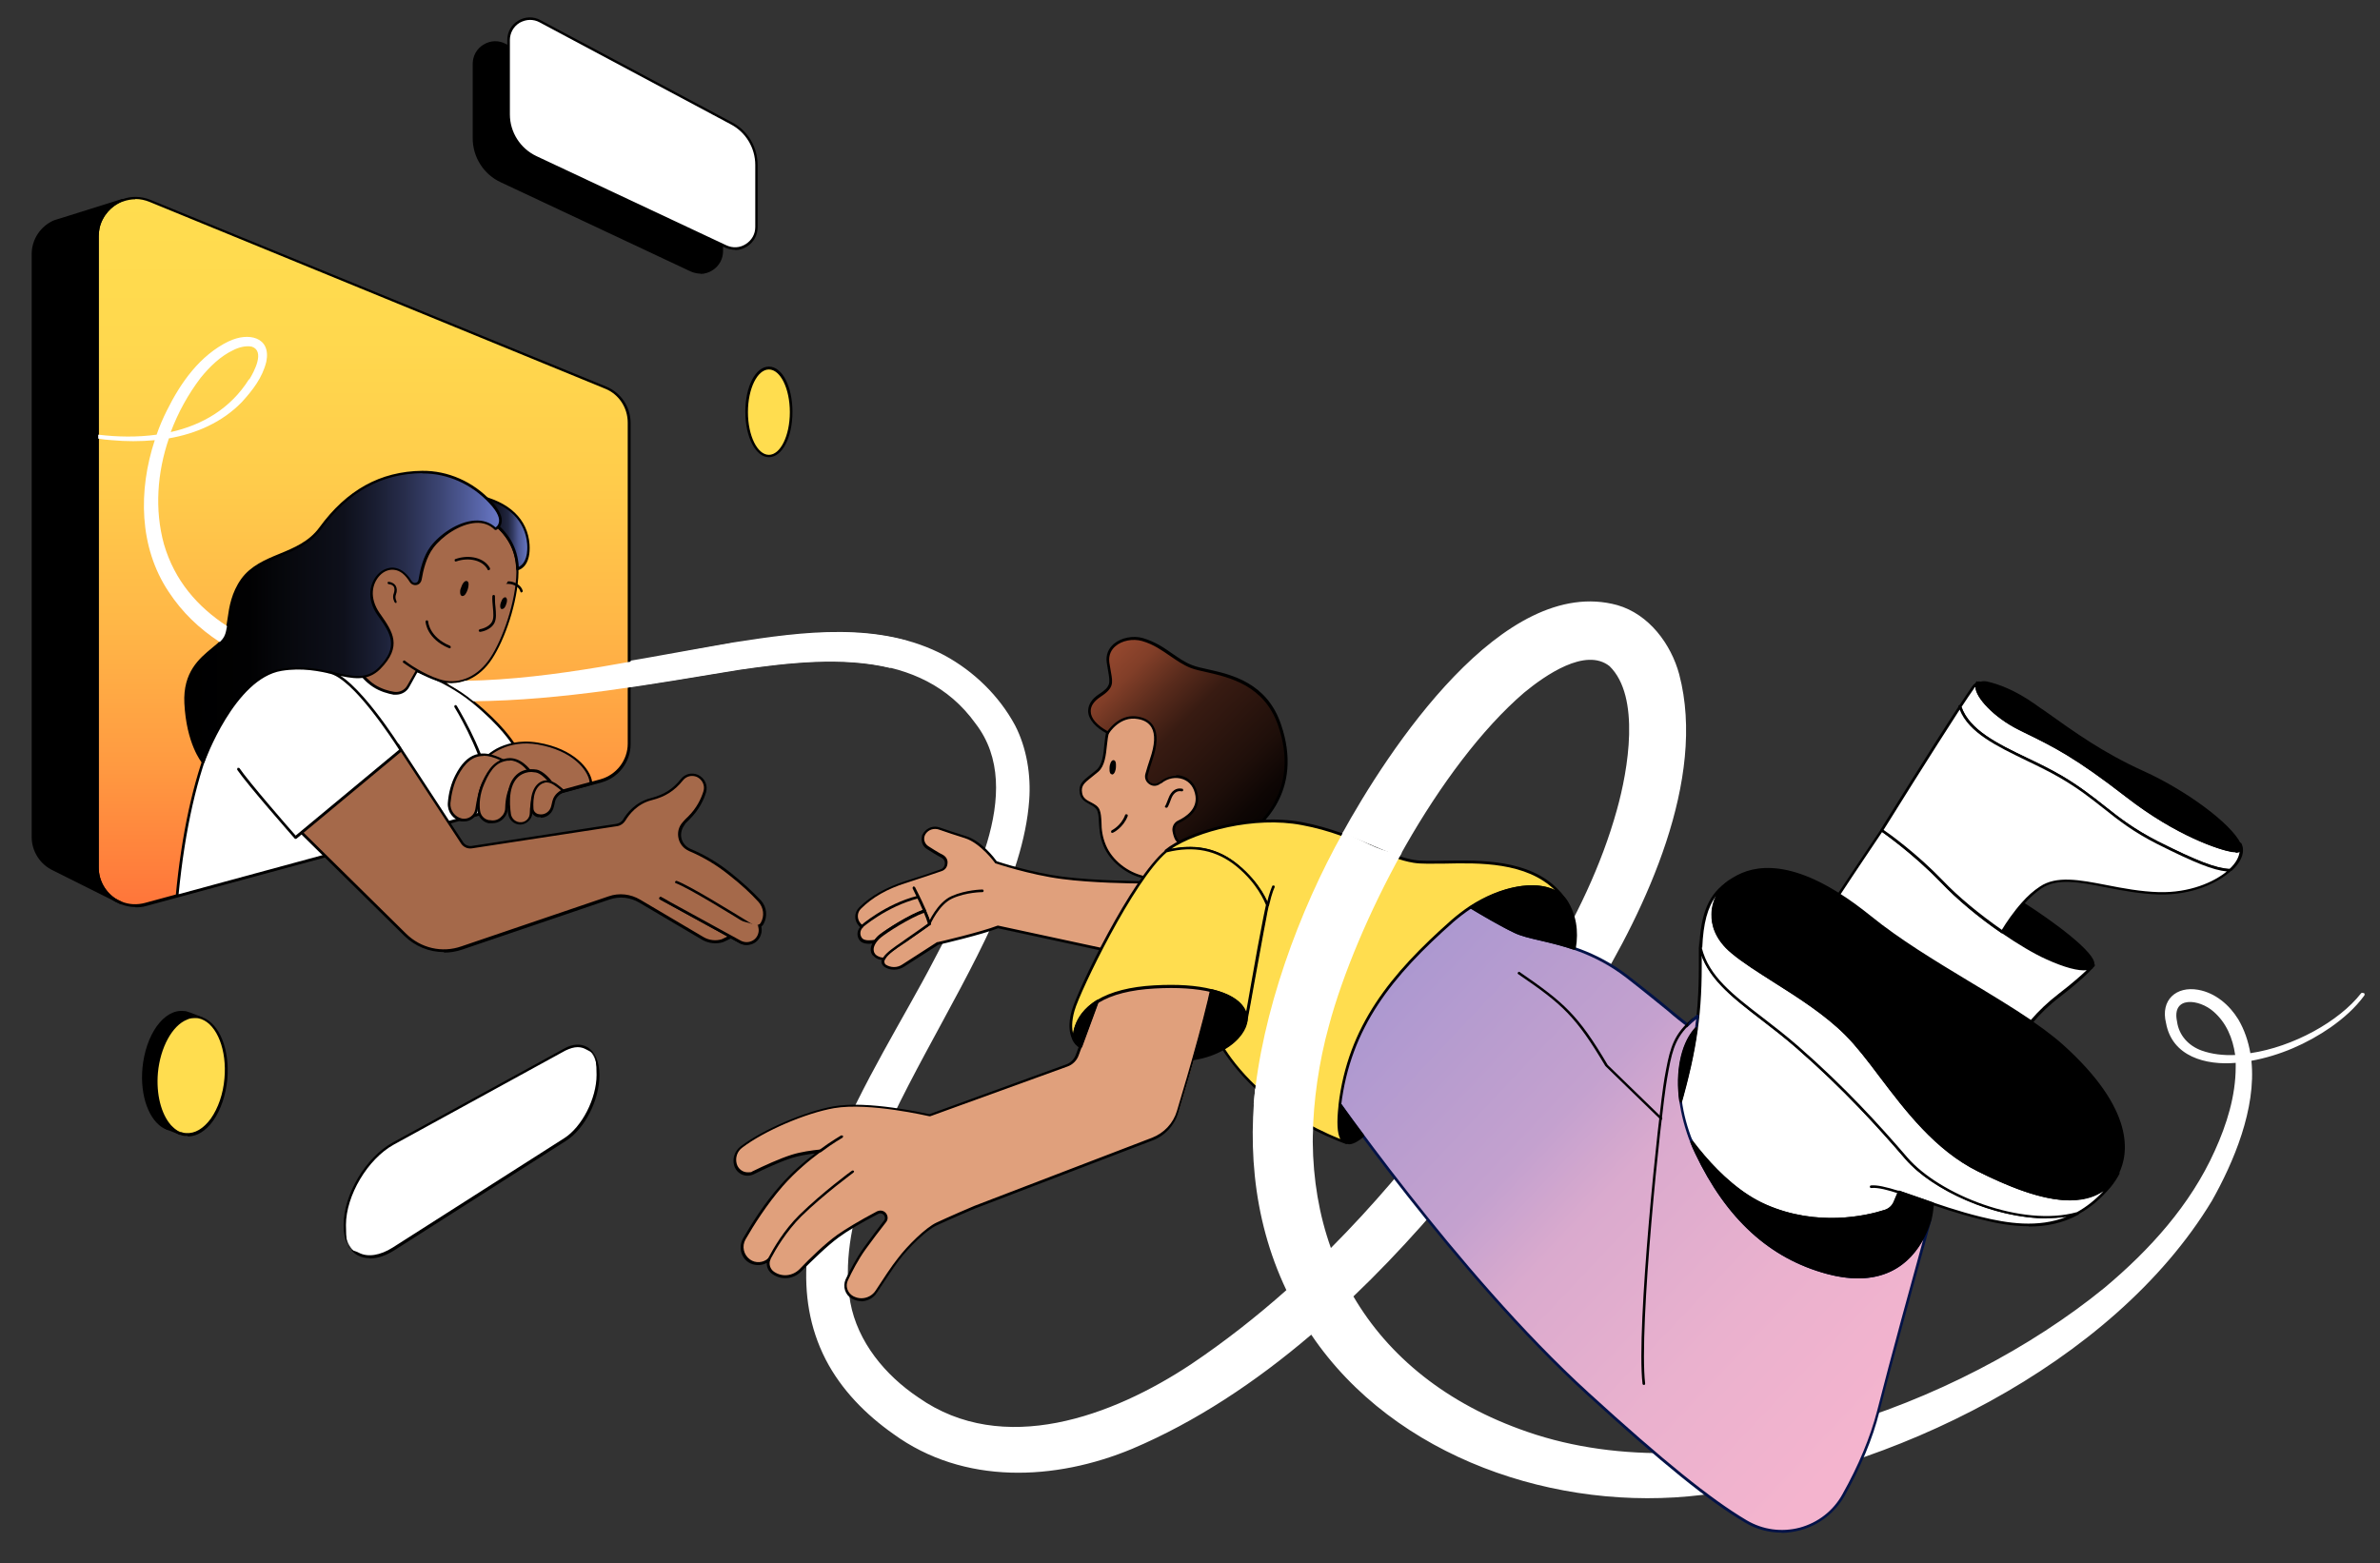<?xml version="1.0" encoding="UTF-8"?>
<svg id="Layer_1" xmlns="http://www.w3.org/2000/svg" xmlns:xlink="http://www.w3.org/1999/xlink" version="1.1" viewBox="0 0 908.8 597">
  <rect x="0" y="0" width="908.8" height="597" fill="#333333" stroke="none"/>
  <!-- Generator: Adobe Illustrator 29.2.1, SVG Export Plug-In . SVG Version: 2.1.0 Build 116)  -->
  <defs>
    <style>
      .st0 {
        fill: none;
      }

      .st1 {
        fill: #e0a07c;
      }

      .st2 {
        fill: url(#linear-gradient2);
      }

      .st3 {
        fill: url(#linear-gradient1);
      }

      .st4 {
        fill: url(#linear-gradient3);
      }

      .st5 {
        fill: url(#linear-gradient4);
      }

      .st6 {
        fill: #ffdd4f;
      }

      .st7 {
        fill: url(#linear-gradient);
      }

      .st8 {
        fill: #021247;
      }

      .st9 {
        fill: #fff;
      }

      .st10 {
        fill: #ffccb3;
      }

      .st11 {
        fill: #a5694a;
      }
    </style>
    <linearGradient id="linear-gradient" x1="138.8" y1="346" x2="138.8" y2="75.8" gradientUnits="userSpaceOnUse">
      <stop offset="0" stop-color="#ff6d39"/>
      <stop offset="0" stop-color="#ff753a"/>
      <stop offset=".2" stop-color="#ff9a41"/>
      <stop offset=".4" stop-color="#ffb747"/>
      <stop offset=".6" stop-color="#ffcc4b"/>
      <stop offset=".8" stop-color="#ffd84e"/>
      <stop offset="1" stop-color="#ffdd4f"/>
    </linearGradient>
    <linearGradient id="linear-gradient1" x1="182.4" y1="203.3" x2="201.7" y2="203.3" gradientUnits="userSpaceOnUse">
      <stop offset="0" stop-color="#000"/>
      <stop offset="0" stop-color="#020204"/>
      <stop offset=".3" stop-color="#080910"/>
      <stop offset=".4" stop-color="#131524"/>
      <stop offset=".6" stop-color="#212640"/>
      <stop offset=".7" stop-color="#343c65"/>
      <stop offset=".8" stop-color="#4c5791"/>
      <stop offset="1" stop-color="#6777c5"/>
      <stop offset="1" stop-color="#7182d8"/>
    </linearGradient>
    <linearGradient id="linear-gradient2" x1="411.2" y1="238.9" x2="508.1" y2="335.8" gradientUnits="userSpaceOnUse">
      <stop offset="0" stop-color="#c15e3d"/>
      <stop offset="0" stop-color="#af5537"/>
      <stop offset=".2" stop-color="#813e28"/>
      <stop offset=".3" stop-color="#592b1c"/>
      <stop offset=".4" stop-color="#381b12"/>
      <stop offset=".6" stop-color="#1f0f0a"/>
      <stop offset=".7" stop-color="#0e0604"/>
      <stop offset=".8" stop-color="#030101"/>
      <stop offset="1" stop-color="#000"/>
    </linearGradient>
    <linearGradient id="linear-gradient3" x1="71" y1="235.5" x2="191.1" y2="235.5" gradientUnits="userSpaceOnUse">
      <stop offset="0" stop-color="#000"/>
      <stop offset=".2" stop-color="#010102"/>
      <stop offset=".3" stop-color="#06070b"/>
      <stop offset=".5" stop-color="#0e101b"/>
      <stop offset=".6" stop-color="#191d31"/>
      <stop offset=".7" stop-color="#282e4d"/>
      <stop offset=".8" stop-color="#3a4370"/>
      <stop offset=".9" stop-color="#505c9a"/>
      <stop offset="1" stop-color="#6978c8"/>
      <stop offset="1" stop-color="#7182d8"/>
    </linearGradient>
    <linearGradient id="linear-gradient4" x1="521.7" y1="357.1" x2="766.6" y2="588.9" gradientUnits="userSpaceOnUse">
      <stop offset="0" stop-color="#8388d2"/>
      <stop offset="0" stop-color="#8488d1"/>
      <stop offset="0" stop-color="#a796d0"/>
      <stop offset=".3" stop-color="#c4a1cf"/>
      <stop offset=".4" stop-color="#daaace"/>
      <stop offset=".6" stop-color="#eab1ce"/>
      <stop offset=".8" stop-color="#f4b4ce"/>
      <stop offset="1" stop-color="#f7b6ce"/>
    </linearGradient>
  </defs>
  <path class="st9" d="M902.6,379.3c-.3-.2-.8-.2-1,0-8.4,10.8-26,20.5-42.3,22.9-.8-4.5-2.2-8.8-4.6-12.9-3.4-5.5-8.7-10.1-15.3-11.3-8.4-1.5-14.5,3.9-12.3,12.7,2.3,12.8,15.2,16.2,26.6,15.2v1.5c0,11.1-3.4,22-8,32.1-9.3,20.7-24.8,37.8-42.1,52.3-55.8,45.5-150,79.4-220.4,55-30.8-10.6-53-28.8-66.4-51.7,35.9-34.3,66.6-76,91-114.4,20.6-33.5,44-83,33.4-123.2-3.1-11.5-11.5-22.9-23.6-26.4-43.6-12-87.6,55.4-105.4,87.8-28.9,51.4-47.7,117.7-21,173.8-11.5,10.2-23.6,19.7-36.4,28.3-30,19.9-71.8,35.4-104.1,12.7-12.7-8.5-23.2-21.2-26-36.3-10.1-58.5,64-131.8,68.3-191.8.7-9.5-.9-19.9-5.4-28.6-6.1-11.3-15.7-20.6-26.9-26.7-24.7-13.1-54.1-9.1-80.4-5-45.3,7.8-90.9,18.4-136.8,12-31.8-4.2-70.8-15.4-81-49.6-3.6-13.1-2.6-27.3,1.9-40.4,10.4-1.8,20.3-6.1,27.8-13.8,4.1-4.5,7.9-9.3,9.4-15.5,1.9-9.5-7-11.3-14.2-7.8-11.1,5.4-18.4,15.8-23.7,26.5-1.5,3-2.8,6-3.9,9.2-15.3,2.1-32.1-.7-46-5.9v.9c9.2,3.7,19,6.1,28.9,7.1,5.4.5,10.9.5,16.4,0-6.3,19.1-6.1,40.8,5.3,57.9,10,15.3,26.6,24.9,43.5,30.9,57.1,19.9,116.4,8.3,174-1.1,31.6-4.6,69.8-8.4,90.6,20.6,20,25.9-3,65.5-16,90.6-22.1,42.6-66.2,103.6-41.2,152.3,6,11.6,15.3,21,25.8,28.4,26.9,19.6,61.9,17.9,91.2,5.7,24.3-10.3,47.2-25.5,68.4-43.6,31.8,47.1,93.9,68,149.2,61.2,71.3-8.2,156.8-49.6,194.7-112.3,8.3-14.7,17-35.2,15.1-53.5,10.9-2,21.2-6.5,30.3-12.8,4.8-3.4,9.3-7.3,12.8-12.1.2-.3.2-.8-.2-1h0ZM76.5,144.3c3.5-4.3,7.6-8.3,12.5-10.6,2.1-1.1,5-1.8,7.1-1.3,5,1.7.9,9.4-1,12.5-7,11.2-17.8,17.5-29.9,20.2,2.8-7.5,6.7-14.5,11.4-20.7h-.1ZM507.4,391.8c11-41.4,42.2-99.5,74.6-127.3,7.9-6.5,23.4-17.4,32.6-10.1,11.9,11.6,7.1,39.6,2.8,54.9-5.9,21.3-15.8,41.6-27.3,60.6-23.5,37.8-50.2,74.9-81.9,106.7-9-25.2-9.2-54.4-.8-84.8h0ZM840.7,401.2c-5-1.8-8.7-5.8-9.4-11.1-2.1-9.9,8.5-8.6,13.9-3.8,4.9,4.2,7.4,10.2,8.3,16.6-4.5.2-8.9-.3-12.8-1.7Z"/>
  <g>
    <path d="M181,24.4v28.4c0,7,4.1,13.4,10.4,16.4l72.6,34.1c5.4,2.5,11.6-1.4,11.6-7.4v-23.7c0-6.7-3.7-12.8-9.6-16l-73.1-39c-5.5-2.9-12,1-12,7.2h.1Z"/>
    <path d="M267.5,104.5c-1.2,0-2.5-.3-3.7-.8l-72.6-34.1c-6.5-3-10.7-9.6-10.7-16.8v-28.4c0-3.1,1.6-5.9,4.2-7.4,2.6-1.6,5.8-1.7,8.5-.2l73.1,39c6.1,3.2,9.8,9.5,9.8,16.4v23.7c0,3-1.5,5.7-4,7.3-1.4.9-3,1.4-4.6,1.4h0ZM189.2,16.7c-1.4,0-2.7.4-4,1.1-2.3,1.4-3.7,3.9-3.7,6.6v28.4c0,6.8,4,13,10.1,15.9l72.6,34.1c2.4,1.1,5.1,1,7.4-.5s3.6-3.8,3.6-6.5v-23.7c0-6.5-3.6-12.5-9.3-15.5l-73.1-39c-1.1-.6-2.4-.9-3.6-.9h0Z"/>
  </g>
  <g>
    <path d="M77,388.8h0c-.7-.2-1.3-.4-2-.5h-.3c-1.2,0-2.4,0-3.6.6-5.7,2.2-10.5,10.5-11.4,20.7-.8,8.5,1.4,16.2,5.1,20.4l1.5,1.5c.7.5,1.4,1,2.1,1.3l-4-1.6-1.2-.5h0c-5.7-2.9-9.2-12.2-8.3-22.9,1.1-12.4,7.9-21.9,15.2-21.3.7,0,1.4.2,2,.5h0l.4.2,4.4,1.7h.1Z"/>
    <path d="M68.5,433.2h-.2l-5.3-2.1h-.1c-6-3-9.5-12.6-8.5-23.3.6-6.1,2.5-11.7,5.4-15.8,3-4.2,6.7-6.3,10.4-5.9.7,0,1.4.2,2.1.5h.1l4.7,1.8c.2,0,.3.3.3.5h0c0,.2,0,.3-.2.4-.1,0-.3,0-.5,0-.6-.2-1.3-.4-1.9-.4h-.2c-1.1,0-2.3,0-3.4.6-5.6,2.2-10.2,10.6-11.1,20.3-.7,8.1,1.2,15.7,5,20,.5.5,1,1,1.5,1.4.6.5,1.3.9,2,1.2.2,0,.4.4.3.7,0,.2-.3.3-.5.3h0v-.2ZM63.3,430.1h0l1.5.6c-.1,0-.2-.2-.4-.4-4-4.4-6-12.4-5.2-20.7.9-10.2,5.6-18.7,11.7-21.1.8-.3,1.5-.5,2.3-.6l-1.1-.4h-.1c-.6-.3-1.2-.4-1.9-.5-3.4-.3-6.7,1.7-9.5,5.5-2.8,4-4.7,9.4-5.2,15.3-.9,10.2,2.4,19.5,7.9,22.3h0Z"/>
  </g>
  <g>
    <path d="M63.2,430.6l1.2.5c-.4,0-.8-.3-1.2-.5Z"/>
    <path d="M64.5,431.6h-.1c-.5,0-.9-.3-1.3-.5-.2,0-.3-.4-.2-.7.1-.2.4-.3.6-.3l1.2.5c.2,0,.4.4.3.6,0,.2-.3.3-.5.3h0Z"/>
  </g>
  <path class="st7" d="M240.3,161.5v122.6c0,6.6-4.4,12.3-10.8,14.1l-173.9,47.2c-3.2.9-6.5.6-9.3-.5h0l-2-1h0c-4.2-2.6-7.1-7.1-7.1-12.5V90.3c0-1.1.1-2.1.3-3.1,1.1-5,4.7-9,9.2-10.6h.2c3.2-1.2,6.8-1.2,10.4.2l174,71.3c5.5,2.2,9,7.6,9,13.5h0Z"/>
  <path d="M51.7,346.4c-1.9,0-3.8-.4-5.6-1.1l-2.1-1h-.1c-4.5-2.7-7.3-7.6-7.3-12.9V90.3c0-1.1.1-2.1.3-3.2,1.1-5.1,4.6-9.2,9.6-11h.2c3.4-1.3,7.2-1.2,10.7.2l174,71.3c5.7,2.3,9.4,7.8,9.4,14v122.6c0,6.8-4.6,12.8-11.1,14.6l-173.9,47.2c-1.3.4-2.7.5-4,.5h0ZM51.7,76.1c-1.6,0-3.1.3-4.6.8h-.2c-4.5,1.7-7.9,5.7-8.9,10.3-.2,1-.3,2-.3,3v241.1c0,5,2.6,9.5,6.8,12.1h0l1.9.9c2.9,1.2,6,1.3,9,.5l173.9-47.2c6.1-1.7,10.4-7.3,10.4-13.6v-122.6c0-5.7-3.4-10.9-8.7-13L57.1,77.1c-1.7-.7-3.6-1.1-5.4-1.1h0Z"/>
  <g>
    <path d="M44.2,343.8l-23.8-11.9c-4.6-2.1-7.8-6.7-7.8-12.2V97c0-5.8,3.5-10.4,8.3-12.4l2.6-.8h0l23.3-7.3c-4.6,1.7-8.2,5.6-9.2,10.6-.2,1-.3,2-.3,3.1v241.1c0,5.4,2.9,10,7.1,12.5h-.2Z"/>
    <path d="M44.2,344.3h-.2l-23.8-11.9c-4.9-2.3-8.1-7.3-8.1-12.7V97c0-5.6,3.4-10.7,8.6-12.9l2.6-.8h0l23.3-7.3c.3,0,.5,0,.6.3s0,.5-.3.6c-4.5,1.7-7.9,5.6-8.9,10.3-.2,1-.3,2-.3,3v241.1c0,5,2.6,9.5,6.8,12.1.2,0,.3.4.2.7,0,.2-.3.3-.4.3h-.1ZM23.5,84.2l-2.5.8c-4.8,2-7.9,6.7-7.9,12v222.7c0,5,3,9.7,7.5,11.8l19.9,9.9c-2.5-2.7-3.9-6.3-3.9-10.1V90.2c0-1.1.1-2.1.3-3.2.7-3.5,2.6-6.5,5.4-8.6l-18.8,5.9h0Z"/>
  </g>
  <g>
    <path class="st9" d="M203.8,304.4c0,.3-.5.6-1.1,1l-135.1,36.7c4.3-45.3,17-82.8,38.1-87.5,19.5-4.4,49.1.3,49.1.3,0,0,14,3.7,25.5,13,11.6,9.4,15.4,16,15.4,16,0,0,9.9,14.9,8.1,20.6h0Z"/>
    <path d="M67.6,342.6c-.1,0-.2,0-.3,0s-.2-.3-.2-.4c2.2-23.6,6.7-44,12.8-59.1,6.8-16.9,15.5-26.6,25.7-28.9,19.4-4.4,49,.2,49.3.2s14.2,3.8,25.8,13.1c11.5,9.3,15.4,15.9,15.6,16.1.4.6,10,15.1,8.1,21h0c-.1.4-.5.8-1.3,1.2h-.1l-135.1,36.7h-.1l-.2.2ZM126.2,253.2c-7,0-14.2.5-20.4,1.9-18.7,4.2-32.7,36.5-37.6,86.4l134.4-36.5c.7-.4.8-.7.8-.7,1.7-5.4-7.9-20-8-20.2,0,0-4-6.7-15.3-15.9-11.4-9.2-25.2-12.9-25.4-13-.2,0-13.7-2.1-28.4-2.1h-.1ZM203.8,304.4h0Z"/>
  </g>
  <g>
    <path class="st11" d="M154.3,252.6s2,1.6,5.1,3.3l-3.4,6c-1.1,2-3.3,3-5.5,2.7-2.2-.4-5.1-1.2-7.7-2.9-5.1-3.4-7.9-9.3-7.9-9.3,0,0,4-11,4.6-12.5s-16.1-25.7,5.3-42.7c17.5-14,36.8-2.5,36.8-2.5,11.9,6.9,16.8,14.4,16,25.8-.8,11.5-5.9,25.4-10.8,32s-12.1,9.4-19.2,7.1c-3-1-5.9-2.4-8.2-3.8"/>
    <path d="M151.3,265.3h-1c-2.1-.4-5.2-1.2-7.9-3-5.2-3.4-8-9.2-8.1-9.5v-.4c.2-.5,4-11,4.6-12.5,0-.2-.5-1.3-1-2.4-3.1-7.2-11.5-26.3,6.4-40.6,17.6-14,37.1-2.6,37.3-2.5,12.4,7.1,17.1,14.8,16.3,26.3-.9,12.1-6.2,25.9-10.9,32.2-5,6.8-12.6,9.6-19.7,7.3-3-1-5.9-2.4-7.9-3.5l-3.1,5.6c-1,1.9-3,3-5.1,3h.1ZM135.4,252.5c.5,1,3.2,6,7.6,8.9,2.6,1.7,5.5,2.5,7.5,2.8s4-.6,5-2.4l3.2-5.6c-2.8-1.7-4.6-3.1-4.7-3.1-.2-.2-.3-.5,0-.7s.5-.3.7,0c0,0,2,1.6,5,3.3h0c1.9,1.1,4.9,2.7,8.1,3.7,6.7,2.2,13.8-.5,18.6-7,4.5-6,9.9-19.9,10.7-31.7.8-11.1-3.8-18.4-15.8-25.4-.2-.1-19.1-11.1-36.2,2.4-17.3,13.8-9.1,32.4-6.1,39.4.9,2.1,1.1,2.7,1,3.1-.6,1.4-4,10.8-4.5,12.3h-.1Z"/>
  </g>
  <path class="st3" d="M197.6,217.2c-.3-7.7-3.6-13.6-10.6-18.8l-1.7-3.5-2.9-5.5c12.3,2.7,18.7,9.4,19.3,18.4.5,7.2-2.8,9-4.1,9.4h0Z"/>
  <path d="M197.6,217.7h-.3c-.1,0-.2-.2-.2-.4-.3-7.5-3.5-13.2-10.4-18.4,0,0-.1-.1-.1-.2l-1.7-3.5-2.9-5.5v-.5c0-.1.3-.2.5-.2,12,2.6,19,9.3,19.7,18.9.5,7.5-2.9,9.5-4.5,9.9h-.1ZM187.4,198.1c6.9,5.2,10.2,10.9,10.7,18.4,1.4-.7,3.6-2.8,3.2-8.7-.7-8.8-7-15.1-17.9-17.7l2.4,4.6,1.7,3.4h-.1Z"/>
  <g>
    <path class="st1" d="M423.1,279.7c-1.2,3.4-.3,11.6-3.9,14.8-4,3.5-7.1,4.5-6.3,8.5s5.5,3.6,6.7,6.6,0,7.7,2.4,13.5c2.5,6,8.8,10.7,15.1,12.1,6.1,1.3,13.7-2.7,13.7-2.7,0,0,22.4-7.3,17.4-35.6-5.1-28.2-16.2-27.9-23.5-28s-19.6,5.5-21.5,10.9h-.1Z"/>
    <path d="M439.6,335.8c-.9,0-1.8,0-2.7-.3-6.7-1.4-13-6.4-15.5-12.4-1.5-3.5-1.6-6.6-1.8-9.2,0-1.7-.2-3.2-.6-4.3-.5-1.1-1.6-1.8-2.8-2.4-1.6-.9-3.5-1.8-3.9-4.3-.6-3.4,1.3-4.8,3.9-6.9.8-.6,1.7-1.3,2.6-2.1,2.2-2,2.6-6,2.9-9.6.2-1.9.4-3.7.8-5h0c2-5.6,14.3-11.2,21.8-11.2h.6c7.4.1,18.5.3,23.6,28.4,5.1,28.3-17.5,36-17.7,36.1s-5.8,3-11.3,3h0v.2ZM423.5,279.8h0c-.4,1.1-.6,2.9-.8,4.7-.4,3.8-.8,8-3.3,10.2-1,.8-1.8,1.5-2.7,2.2-2.5,2-4,3.1-3.5,5.9.3,2,1.8,2.8,3.4,3.6,1.3.7,2.7,1.4,3.3,2.9.5,1.3.6,2.8.7,4.7,0,2.6.3,5.5,1.7,8.8,2.4,5.7,8.3,10.4,14.8,11.8,5.8,1.2,13.3-2.7,13.3-2.7,1-.3,22-7.6,17.1-35-4.9-27.3-15.6-27.5-22.6-27.6h-.6c-7.1,0-19,5.4-20.8,10.5h0Z"/>
  </g>
  <path class="st2" d="M423.1,279.7c-8-4.2-9.4-10.1-3.3-14.1,6.1-4,4.2-5.4,3.3-12.7-.9-7.3,7.5-10.4,13.2-8.7,8.1,2.4,11.9,7.7,18.7,10.3,7.5,3,26.8,2.6,33.6,22.2,7.9,22.7-4.2,36.7-13.2,42.6s-23.7,6-26.1,1.2c-.5-1.1-.8-2.2-.9-3.1-.2-1.5.6-2.9,2-3.5,2.8-1.3,7.6-4.4,6.7-9.9-1.2-7.8-9-9.2-13.9-5.2h-.2c-2.4,2.1-5.9-.2-5.1-3.2.5-1.7,1-3.5,1.7-5.5,2.8-8.2,2.3-14.6-4.9-16-7.3-1.4-11.5,5.6-11.5,5.6h0Z"/>
  <path d="M458.9,324.3c-2,0-3.8-.2-5.4-.6-2.4-.6-4-1.7-4.8-3.1-.5-1-.8-2.1-1-3.3-.2-1.7.7-3.3,2.3-4,2.7-1.3,7.2-4.2,6.5-9.3-.5-3.2-2.1-5.4-4.7-6.4-2.7-1-5.9-.5-8.4,1.6h-.2c-1.3,1.1-3,1.2-4.3.3-1.4-.9-2-2.5-1.5-4.1.5-1.8,1.1-3.7,1.7-5.5,1.9-5.5,2.1-9.5.6-12.1-1-1.7-2.7-2.8-5.2-3.2-6.9-1.3-11,5.4-11,5.4,0,.2-.4.3-.7.2-4.6-2.4-7.2-5.5-7.3-8.6,0-2.4,1.3-4.6,4-6.4,4.7-3,4.4-4.3,3.7-8.6-.2-1-.4-2.2-.6-3.6-.4-2.8.6-5.3,2.7-7.1,2.8-2.4,7.4-3.3,11.2-2.2,4.6,1.4,7.9,3.6,11,5.8,2.5,1.7,4.8,3.4,7.7,4.5,1.5.6,3.6,1.1,6,1.6,9,2,22.5,5.1,27.9,20.9,9,26-8,39.6-13.4,43.2-4.9,3.2-11.4,4.7-16.7,4.7h0ZM449,296c1.1,0,2.1.2,3.1.6,2.9,1.1,4.8,3.7,5.3,7.2.9,5.8-4,9-7,10.4-1.2.5-1.8,1.7-1.7,3,0,1.1.4,2.1.9,3,.6,1.1,2,2,4.1,2.6,5.4,1.4,14.8.3,21.3-3.9,5.3-3.5,21.8-16.7,13-42-5.3-15.2-18.5-18.2-27.2-20.2-2.4-.5-4.5-1-6.1-1.6-3-1.2-5.4-2.9-7.9-4.6-3.1-2.1-6.2-4.4-10.7-5.7-3.5-1-7.7-.2-10.2,2-1.3,1.1-2.7,3.1-2.3,6.2.2,1.4.4,2.6.6,3.6.8,4.4,1.1,6.2-4.1,9.6-2.4,1.6-3.7,3.5-3.6,5.5,0,2.6,2.4,5.3,6.4,7.5,1.1-1.5,5.3-6.8,11.8-5.5,2.8.5,4.7,1.8,5.8,3.7,1.7,2.9,1.5,7.1-.5,13-.6,1.8-1.2,3.7-1.7,5.5-.4,1.4.3,2.5,1.1,3s2,.7,3.2-.2h.2c1.8-1.6,4.1-2.4,6.3-2.4h0v-.3Z"/>
  <g>
    <ellipse cx="177.4" cy="224.9" rx="2.5" ry=".8" transform="translate(-91.7 323.1) rotate(-71.8)"/>
    <path d="M176.6,227.6h-.2c-.3-.1-.7-.4-.7-1.4s.1-1.2.4-1.9c.4-1.3,1.3-2.7,2.2-2.4.9.3.7,1.9.3,3.2h0c-.4,1.2-1.1,2.5-1.9,2.5h0ZM177.8,223c-.2.2-.6.8-.9,1.7-.3.9-.3,1.5-.3,1.9.2-.2.6-.8.9-1.7h0c.3-.9.3-1.5.3-1.9Z"/>
  </g>
  <g>
    <ellipse cx="192.4" cy="230.5" rx="1.8" ry=".6" transform="translate(-86.7 341.3) rotate(-71.8)"/>
    <path d="M191.8,232.6h-.2c-.3,0-.6-.4-.6-1.1s.1-.9.3-1.5c.2-.5.4-1,.6-1.3.5-.6.9-.6,1.1-.6s.6.4.6,1.1-.1.9-.3,1.5c-.1.4-.5,1.5-1.2,1.8h-.4.1ZM192.6,229.5c-.1.2-.3.5-.4.9s-.2.7-.2.9c.1-.2.3-.5.4-.9h0c.1-.4.2-.7.2-.9Z"/>
  </g>
  <path d="M183.3,241.3c-.2,0-.5-.2-.5-.4,0-.3.2-.5.4-.6,0,0,3.4-.5,4.7-2.9.7-1.3.5-3.4.3-5.5-.1-1.4-.3-2.8-.2-4.2,0-.3.3-.5.5-.5.3,0,.5.2.5.5,0,1.3,0,2.7.2,4.1.2,2.3.4,4.5-.4,6.1-1.5,2.9-5.3,3.4-5.4,3.4h-.1Z"/>
  <path d="M186.6,217.8c-.2,0-.4-.1-.4-.3-1.8-3.5-7.1-4.8-12-3.1-.3.1-.5,0-.6-.3,0-.3,0-.5.3-.6,5.4-1.9,11.2-.4,13.2,3.5.1.2,0,.5-.2.7h-.3Z"/>
  <path d="M199.2,226.3c-.2,0-.4-.1-.5-.4-.4-1.7-2.7-2.9-4.5-2.9s-.5-.2-.5-.5.2-.5.5-.5c2.1,0,4.8,1.4,5.4,3.6,0,.3,0,.5-.4.6h-.1.1Z"/>
  <path d="M171.6,247.5h-.2c-8.4-3.5-8.9-9.8-8.9-10.1s.2-.5.5-.5.5.2.5.5.6,6,8.3,9.2c.2.1.4.4.3.7,0,.2-.3.3-.5.3h0Z"/>
  <path d="M151.1,230.2c-.2,0-.3,0-.4-.2,0,0-1.1-1.7-.3-3.5.3-.9.3-1.8,0-2.4-.4-.6-1-.9-1.9-1-.3,0-.5-.3-.5-.5,0-.3.3-.5.5-.4,1.5.2,2.2.9,2.6,1.5.5.9.6,2.1.1,3.3-.5,1.4.2,2.5.2,2.6.1.2,0,.5-.1.7h-.3,0Z"/>
  <path d="M186.1,298.4c-.2,0-.4-.2-.5-.4-2.8-12.8-12-27.9-12.1-28-.1-.2,0-.5.2-.7.2-.1.5,0,.7.2,0,.1,9.5,15.4,12.3,28.3,0,.3-.1.5-.4.6h-.2Z"/>
  <path class="st4" d="M161.2,180.2c-20,.2-31.6,11.4-38.9,21.5-7.8,10.8-22.6,9.6-29.8,19.6-6.4,8.9-4,18.4-7.5,23s-14.8,8.6-14,24.2c.7,15.5,6.6,22.4,6.6,22.4,0,0,11.5-32.2,29.8-35.2,17.9-2.9,28.9,8,37.4-.6,8.5-8.5,4.5-14-.2-20.6s-2.5-12.3,0-15,7.8-4.6,12.2,2.5h0c1,1.6,3.3,1.1,3.6-.8.6-3.9,1.8-8.9,4.5-12.4,5-6.6,17.5-13.8,24.2-7,0,0,5.5-2.3-1.9-10.2-7.4-8-17.1-11.6-26-11.5h0Z"/>
  <path d="M77.5,291.5c-.1,0-.3,0-.4-.2-.2-.3-5.9-7.2-6.7-22.7-.6-12,5.8-17.2,10.5-21.1,1.5-1.2,2.8-2.3,3.7-3.4,1.4-1.9,1.8-4.7,2.3-7.9.6-4.4,1.5-9.9,5.2-15.1,3.6-5,9.2-7.4,14.6-9.6,5.6-2.3,11.3-4.7,15.2-10,10.5-14.4,23.3-21.5,39.3-21.7h0c9.8-.1,19.4,4.1,26.4,11.6,3.1,3.3,4.4,6.1,3.9,8.3-.4,2-2.1,2.7-2.1,2.7-.2,0-.4,0-.5-.1-1.9-1.9-4.4-2.8-7.3-2.6-6.1.4-12.9,5.2-16.1,9.5-2.7,3.5-3.9,8.6-4.5,12.2-.2,1-.9,1.8-1.9,2s-2-.2-2.6-1.1c-1.8-2.9-3.8-4.5-6.1-4.7-1.9-.2-3.9.6-5.4,2.2-2.8,3-4.2,8.3,0,14.4l.3.4c4.6,6.6,8.5,12.2-.1,20.9-4.9,4.9-10.5,3.7-17.6,2.1-5.7-1.3-12.2-2.7-20.1-1.4-17.8,2.9-29.3,34.5-29.4,34.9,0,.2-.2.3-.4.3h-.2ZM161.2,180.7h0c-15.6.2-28.2,7.1-38.5,21.3-4.1,5.6-9.9,8-15.6,10.4-5.5,2.3-10.7,4.4-14.2,9.2-3.6,5-4.4,10.1-5,14.7-.5,3.4-.9,6.3-2.5,8.4-.9,1.2-2.3,2.3-3.8,3.6-4.5,3.7-10.6,8.8-10.1,20.3.6,12.4,4.5,19.3,5.9,21.4.9-2.3,3.6-8.9,7.8-15.7,4.8-7.8,12.5-17.4,22.1-18.9,8.1-1.3,14.7.1,20.5,1.4,6.8,1.5,12.2,2.7,16.7-1.8,8.1-8.1,4.5-13.2,0-19.6l-.3-.4c-4.6-6.6-2.8-12.5,0-15.6,1.7-1.8,4-2.8,6.2-2.6,1.8.2,4.4,1.2,6.8,5.1.4.6,1,.8,1.5.7.5-.1,1-.5,1.1-1.2.6-3.7,1.8-9,4.6-12.7,3.5-4.6,10.4-9.5,16.9-9.9,3.1-.2,5.8.7,7.9,2.6.4-.2,1.1-.8,1.3-1.9.3-1.3-.1-3.6-3.7-7.4-6.7-7.2-15.9-11.3-25.3-11.3h-.4.1Z"/>
  <g>
    <g>
      <path class="st11" d="M290.9,352.6c-.2.4-.6.7-.9.9h0c.3.8.3,1.7.1,2.6h0c-.8,3.4-4.5,5.1-7.6,3.5l-3.5-1.9-3.2,1.5c-2.4.8-5.1.5-7.3-.8l-24.2-14.3c-3.5-2.1-7.8-2.5-11.7-1.2l-56.2,19.1c-7.6,2.6-16,.7-21.6-5l-41.4-40.8,38.6-31.7,24.5,37.4c.8,1.2,2.1,1.8,3.5,1.6l55.6-8.5c1.1-.2,2.1-.9,2.7-1.9,1.4-2.3,4.5-6.5,10.3-8,5.5-1.4,8.9-3.9,11.8-7.4,1.4-1.8,3.8-2.4,5.9-1.5h0c2.3,1.1,3.5,3.7,2.8,6.1-.9,2.8-2.6,6.5-6,9.9-.8.7-1.4,1.5-2,2.2-2.8,3.3-1.6,8.4,2.4,10.1,4.1,1.7,9.6,4.6,15.3,9.2,5.5,4.4,9.1,7.9,11.3,10.3,2.1,2.4,2.5,5.8,1,8.6h-.2Z"/>
      <path d="M169.5,363.6c-5.6,0-11-2.2-15.1-6.2l-41.4-40.8c-.1,0-.2-.2-.1-.4,0,0,0-.3.2-.4l38.6-31.7c.1,0,.2,0,.4,0s.3,0,.3.2l24.5,37.4c.7,1,1.9,1.5,3,1.4l55.6-8.5c1-.2,1.9-.8,2.4-1.6,1.4-2.4,4.7-6.7,10.6-8.2,5-1.3,8.4-3.4,11.5-7.3,1.6-2,4.2-2.6,6.5-1.6,2.6,1.2,3.9,4,3.1,6.7s-2.6,6.6-6.1,10.1-1.4,1.4-2,2.2c-1.2,1.5-1.7,3.4-1.3,5.2.4,1.8,1.7,3.3,3.5,4.1,5.5,2.3,10.7,5.4,15.4,9.2,4.6,3.7,8.4,7.2,11.4,10.4,2.3,2.5,2.7,6.2,1,9.2-.2.3-.5.6-.8.9.2.8.2,1.7,0,2.5h0c-.4,1.8-1.6,3.3-3.2,4s-3.5.7-5.1-.2l-3.3-1.8-3,1.4c-2.6.8-5.4.5-7.8-.8l-24.2-14.3c-3.4-2-7.5-2.5-11.3-1.2l-56.2,19.1c-2.3.8-4.7,1.2-7,1.2h0ZM114.1,316.2l41,40.4c5.6,5.5,13.7,7.4,21.1,4.8l56.2-19.1c4-1.4,8.4-.9,12.1,1.3l24.2,14.3c2.1,1.2,4.6,1.5,6.9.8l3.1-1.5h.5l3.5,1.9c1.3.7,2.8.8,4.2.2,1.4-.6,2.3-1.8,2.6-3.2h0c.2-.8.1-1.6,0-2.3h0c0-.2,0-.4.2-.6.3-.2.6-.5.8-.8q0-.1,0,0c1.5-2.6,1.1-5.8-.9-8-2.9-3.2-6.7-6.7-11.3-10.3-4.7-3.8-9.8-6.8-15.2-9.1-2-.9-3.5-2.6-4-4.8s0-4.4,1.5-6.1c.6-.7,1.3-1.5,2.1-2.2,3.4-3.3,5.1-7.1,5.9-9.7.7-2.2-.4-4.5-2.5-5.5-1.9-.8-4-.3-5.3,1.3-3.2,4-6.8,6.3-12,7.6-5.5,1.4-8.6,5.5-10,7.8-.7,1.1-1.8,1.9-3.1,2.1l-55.6,8.5c-1.6.2-3.1-.5-4-1.8l-24.2-36.9-37.7,30.9h-.1Z"/>
    </g>
    <g>
      <g>
        <polyline class="st11" points="279 357.7 279 357.7 279 357.7"/>
        <path d="M279,358.2c-.1,0-.2,0-.4,0-.2-.2-.2-.5,0-.7.3-.3.9,0,.9.3s-.2.5-.4.5h-.1Z"/>
      </g>
      <g>
        <path class="st11" d="M290.1,353.5h0c-.8.5-1.9.5-2.7,0-6.3-3.9-23.8-14.7-29-16.7"/>
        <path d="M288.6,354.5c-.6,0-1.1-.2-1.6-.5-7-4.4-23.9-14.8-28.9-16.7-.3,0-.4-.4-.3-.6s.4-.4.6-.3c4.9,1.8,20.3,11.3,29.1,16.7.7.4,1.5.4,2.2,0h0c.2-.2.5,0,.6,0,.2.2.2.5,0,.7,0,0-.1,0-.2,0h0c-.5.3-1,.5-1.6.5h0Z"/>
      </g>
      <g>
        <polyline class="st11" points="252.2 343 275.8 355.9 279 357.7 279 357.7"/>
        <path d="M279,358.2h-.2l-26.8-14.7c-.2,0-.3-.4-.2-.7.1-.2.4-.3.7-.2l26.8,14.7c.2,0,.3.2.3.5s-.2.5-.5.5h0Z"/>
      </g>
      <g>
        <line class="st0" x1="279" y1="357.7" x2="279" y2="357.7"/>
        <path d="M279,358.2c-.1,0-.3,0-.4-.2-.2-.2-.2-.5,0-.7s.5-.2.7,0,.2.5,0,.7h0c-.1,0-.2.2-.4.2h0Z"/>
      </g>
    </g>
    <g>
      <path class="st11" d="M290,353.6c.3.8.3,1.7.1,2.6h0c-.8,3.4-4.5,5.1-7.6,3.5l-6.8-3.7-23.6-12.9"/>
      <path d="M285,360.8c-.9,0-1.9-.2-2.7-.7l-30.3-16.6c-.2,0-.3-.4-.2-.7.1-.2.4-.3.7-.2l30.3,16.6c1.3.7,2.8.8,4.2.2,1.4-.6,2.3-1.8,2.6-3.2h0c.2-.8.1-1.6-.1-2.4,0-.3,0-.5.3-.6.3,0,.5,0,.6.3.3.9.3,1.9.1,2.8h0c-.4,1.8-1.6,3.3-3.2,4-.8.3-1.6.5-2.4.5h.1ZM290.1,356.2h0Z"/>
    </g>
  </g>
  <g>
    <g>
      <path class="st11" d="M225.5,299.2l-17.3,4.7c-7.9-3.9-23.6-13.7-23.6-13.7,0,0,7-8.6,20.6-6.3s19.6,10,20.2,14.5v.8h0Z"/>
      <path d="M208.2,304.4h-.2c-7.8-3.9-23.5-13.6-23.6-13.7-.1,0-.2-.2-.2-.3s0-.3.1-.4c0,0,1.9-2.2,5.3-4.1,3.2-1.7,8.6-3.5,15.8-2.3,13.9,2.3,20,10.2,20.7,14.9v.9c0,.2-.2.4-.4.4l-17.3,4.7h-.2ZM185.4,290.1c2.8,1.7,15.8,9.8,22.9,13.2l16.8-4.6v-.3c-.7-4.4-6.5-11.8-19.8-14.1-11.4-1.9-18.1,4-19.8,5.7h-.1ZM225.5,299.2h0Z"/>
    </g>
    <g>
      <path class="st11" d="M191.9,290.3c-8.7-4.4-13.8-1.5-17.6,5.9-1.9,3.6-2.6,7.5-2.8,10.5-.2,3,1.8,5.8,4.8,6.5h0c2.7.6,5.2-1.2,5.6-3.9.5-3.4,1.4-7.8,2.9-10.8,2.9-5.6,7.1-8,7.1-8h0v-.2Z"/>
      <path d="M177.3,313.7c-.4,0-.7,0-1.1,0-3.2-.7-5.4-3.7-5.2-7,.3-4,1.3-7.6,2.9-10.7,4.3-8.4,9.9-10.3,18.2-6.1.2,0,.3.2.3.4s0,.3-.2.5c0,0-4.1,2.5-6.9,7.8-1.6,3-2.4,7.5-2.9,10.7-.2,1.4-1,2.7-2.2,3.5-.9.6-1.9.9-2.9.9h0ZM184.6,288.7c-4,0-7.1,2.5-9.8,7.7-1.5,2.9-2.4,6.5-2.8,10.3-.2,2.8,1.7,5.3,4.4,5.9,1.1.2,2.3,0,3.3-.7s1.6-1.7,1.8-2.9c.5-3.3,1.3-7.9,3-11,2.2-4.3,5.2-6.7,6.5-7.7-2.4-1.1-4.5-1.7-6.4-1.7h0Z"/>
    </g>
    <g>
      <path class="st11" d="M184.4,299.2c-1.8,4.1-1.9,7.8-1.7,10.4.2,2.1,1.8,3.8,3.9,4.2h.4c3.3.7,6.3-1.8,6.4-5.1,0-2.8.6-6,1.9-8.3,3-5,6.8-5.9,6.8-5.9,0,0-3.6-5.2-8.6-4.4-3.9.6-6.5,2.8-9.2,9.2h.1Z"/>
      <path d="M188,314.4h-1.4c-2.3-.5-4-2.4-4.3-4.7-.2-2.5-.2-6.3,1.7-10.6,2.6-6.1,5.3-8.8,9.6-9.5,5.2-.8,8.9,4.4,9.1,4.6,0,0,.1.3,0,.5s-.2.3-.4.3c0,0-3.6.9-6.5,5.7-1.1,1.8-1.7,4.5-1.9,8,0,1.7-.9,3.3-2.2,4.4-1.1.9-2.4,1.3-3.8,1.3h0ZM194.7,290.5h-1c-3.3.5-6,2.2-8.8,8.9h0c-1.8,4.1-1.9,7.8-1.6,10.1.2,1.9,1.6,3.4,3.4,3.7h.4c1.4.3,2.9,0,4-1,1.1-.9,1.8-2.2,1.8-3.6.1-3.7.8-6.5,2-8.5,2.4-3.9,5.1-5.4,6.4-5.9-1-1.2-3.5-3.8-6.7-3.8h.1ZM184.4,299.2h0Z"/>
    </g>
    <g>
      <path class="st11" d="M204.8,294.4c-5.2-.9-9.4,1.9-10.3,8.1-.5,3.1-.2,6.2.1,8.5.3,2.1,2.2,3.6,4.4,3.5h0c2.1,0,3.8-1.9,3.9-4,0-2.4.4-5.4,1.5-7.7,2-4.4,5.9-4.2,5.9-4.2,0,0-2.9-3.7-5.4-4.1h-.1Z"/>
      <path d="M198.7,314.9c-2.3,0-4.2-1.6-4.6-3.9-.3-2.1-.6-5.3-.1-8.6.5-3.2,1.9-5.6,3.9-7.1,1.9-1.4,4.3-1.8,7-1.4h0c2.7.5,5.6,4.1,5.7,4.3s.1.4,0,.5-.3.3-.5.3-3.5-.2-5.4,3.9c-1.1,2.3-1.4,5.4-1.4,7.5s-1.9,4.3-4.4,4.5h-.3,0ZM203,294.8c-1.7,0-3.2.5-4.5,1.4-1.8,1.3-3,3.5-3.5,6.4-.5,3.1-.2,6.2.1,8.3.3,1.8,1.9,3.2,3.8,3.1,1.9,0,3.4-1.6,3.4-3.5s.4-5.5,1.5-7.9c1.5-3.3,4-4.1,5.3-4.4-1-1.1-2.8-2.9-4.5-3.2h0c-.6,0-1.2-.2-1.8-.2h.2Z"/>
    </g>
    <g>
      <path class="st11" d="M212,299.5c-3.2-2.3-6.6-1-8.1,2.7-.9,2.2-.9,4.8-.7,6.6.1,1.3,1,2.4,2.3,2.7h0c2.2.5,4.5-.7,5.3-2.8.3-.7.6-2.6.9-3.3.9-2.4,3.4-3.3,3.4-3.3,0,0-.9-.9-3.1-2.5h0Z"/>
      <path d="M206.5,312.1c-.4,0-.7,0-1.1,0-1.5-.3-2.6-1.6-2.7-3.1-.1-1.9-.1-4.5.8-6.8.8-2.1,2.2-3.5,3.9-4,1.6-.5,3.3,0,4.9,1,2.2,1.6,3.1,2.5,3.1,2.5.1,0,.2.3.1.5,0,.2-.1.3-.3.4,0,0-2.3.9-3.1,3-.1.3-.3,1-.4,1.7-.2.7-.3,1.3-.5,1.7-.8,2-2.7,3.3-4.8,3.3h.1ZM208.8,298.8c-.4,0-.7,0-1.1.2-1.4.4-2.6,1.6-3.3,3.4-.8,2.1-.8,4.6-.7,6.3,0,1.1.9,2,1.9,2.2,2,.5,4-.6,4.7-2.5.1-.3.3-.9.4-1.5.2-.7.3-1.4.5-1.8.7-1.7,2.1-2.8,3-3.3-.5-.4-1.3-1.1-2.5-1.9h0c-1-.7-2-1.1-3-1.1h.1Z"/>
    </g>
  </g>
  <g>
    <path class="st9" d="M125.8,256.8c9.9,1.7,27.3,29.8,27.3,29.8l-40.2,33.4s-18-20.5-21.8-26.2"/>
    <path d="M112.9,320.4c-.1,0-.3,0-.4-.2-.7-.8-18.1-20.6-21.9-26.2-.1-.2,0-.5.1-.7s.5,0,.7,0c3.5,5.2,19,23,21.5,25.8l39.5-32.8c-2.1-3.3-17.8-27.6-26.8-29.1-.3,0-.4-.3-.4-.6s.3-.5.6-.4c10,1.8,27,28.8,27.7,30,.1.2,0,.5-.1.7l-40.2,33.4s-.2,0-.3,0h0Z"/>
  </g>
  <g>
    <path class="st10" d="M46.2,344.8c-.7-.3-1.3-.6-2-1l2,1Z"/>
    <path d="M46.2,345.3h-.2c-.7-.3-1.4-.6-2-1-.2,0-.3-.4-.2-.7s.4-.3.7-.2l2,1c.2,0,.3.4.2.7,0,.2-.3.3-.5.3h0Z"/>
  </g>
  <g>
    <path class="st9" d="M215.7,435.2l-65.4,41.7c-10.1,6.4-18.7,2.5-18.7-9h0c0-11.6,8.4-25.6,18.5-31.2l65.5-35.9c7.1-3.9,12.6.5,12.6,9.7h0c0,9.2-5.5,20.2-12.6,24.7h.1Z"/>
    <path d="M141.2,480.5c-1.7,0-3.3-.4-4.6-1.1-3.5-1.9-5.4-6-5.4-11.5,0-11.7,8.4-25.9,18.8-31.6l65.5-35.9c3.2-1.8,6.3-1.9,8.8-.5,2.9,1.7,4.6,5.6,4.6,10.7,0,9.5-5.6,20.5-12.8,25.1l-65.4,41.7c-3.3,2.1-6.5,3.2-9.4,3.2h-.1ZM220.6,399.9c-1.5,0-3,.5-4.7,1.3l-65.5,35.9c-10,5.5-18.3,19.5-18.3,30.7s1.8,8.9,4.9,10.6c3.4,1.8,8.1,1.1,13-2l65.4-41.7c6.8-4.3,12.4-15.2,12.4-24.2s-1.5-8.3-4.1-9.8c-.9-.5-2-.8-3.1-.8h0Z"/>
  </g>
  <g>
    <ellipse class="st6" cx="293.6" cy="157.4" rx="8.5" ry="16.8"/>
    <path d="M293.6,174.6c-5,0-9-7.6-9-17.3s3.9-17.3,9-17.3,9,7.6,9,17.3-3.9,17.3-9,17.3ZM293.6,141.1c-4.4,0-8,7.3-8,16.3s3.6,16.3,8,16.3,8-7.3,8-16.3-3.6-16.3-8-16.3Z"/>
  </g>
  <g>
    <path class="st1" d="M333.9,359.7s-3.8.9-5.2-.7h0c-1.3-1.4-1.2-3.6.2-4.9l-.9-.9c-1.6-1.8-1.6-4.6.2-6.3,3.4-3.4,8.9-7.2,17.4-9.9,5.5-1.7,10.1-3.3,13.5-4.5,2.4-.8,2.6-4.1.5-5.3-.4-.2-.9-.5-1.3-.7-1.3-.7-3-1.8-4.4-2.7-1.1-.8-1.8-2-1.8-3.3s.2-1.5.7-2.2c1.2-1.8,3.5-2.5,5.5-1.8,2.7.9,6.5,2.2,10,3.3,6.3,1.9,11.7,9.6,11.7,9.6,0,0,12.9,4.3,25.4,6,12.6,1.6,31,1.7,31,1.7l-8.2,27.3-47.4-10.2c-6.2,2.5-22.9,6.3-22.9,6.3l-13.2,8.5c-2.2,1.4-5,1.3-7.1-.2-.7-.8-.7-1.6-.2-2.5,1.2-2.3,5.4-4.8,8.4-6.8,4.2-2.8,9.1-6.4,9.1-6.4-.4-1.4-1.1-3.2-1.8-5-5.6,1.9-14.7,7.7-17,9.6-2.6,2.1-3.9,5.1-2.4,6.9"/>
    <path d="M341.3,370.3c-1.4,0-2.8-.4-3.9-1.3-.7-.7-1.2-1.7-.4-3.2,1.1-2.1,4.4-4.3,7.4-6.2l1.1-.8c3.5-2.4,7.7-5.4,8.8-6.2-.3-1.1-.8-2.5-1.5-4.1-5.5,2-14.1,7.5-16.4,9.4-1.6,1.3-2.7,3-2.8,4.4,0,.7.1,1.3.5,1.8.2.2.1.5,0,.7-.2.2-.5.2-.7,0-.6-.7-.8-1.5-.7-2.5,0-.7.3-1.3.6-2-1.3.2-3.7.3-4.9-1h0c-1.3-1.5-1.3-3.7,0-5.2l-.5-.6c-1.8-2-1.8-5,.2-7,4.4-4.4,10.4-7.7,17.6-10,5.8-1.8,10.5-3.4,13.5-4.5.9-.3,1.5-1.1,1.6-2.1s-.4-1.8-1.2-2.3l-1.3-.7c-1.1-.6-2.5-1.5-4.4-2.7-1.3-.8-2-2.2-2-3.7s.3-1.7.8-2.5c1.4-2,3.9-2.8,6.1-2,2.8,1,6.5,2.2,10,3.3,6,1.8,11,8.5,11.8,9.6,1.5.5,13.5,4.4,25.2,5.9,12.4,1.6,30.7,1.7,30.9,1.7s.3,0,.4.2c0,0,0,.3,0,.4l-8.2,27.3c0,.2-.3.4-.6.3l-47.2-10.2c-6.1,2.4-21.4,6-22.8,6.3l-13.1,8.4c-1.1.7-2.4,1.1-3.7,1.1h-.2ZM353.1,347.4c.2,0,.4,0,.5.3.9,2,1.5,3.7,1.9,5,0,.2,0,.4-.2.5,0,0-5,3.6-9.1,6.4l-1.2.8c-2.7,1.8-6,4-7,5.9-.6,1-.2,1.6.1,2,1.9,1.3,4.5,1.4,6.5,0l13.2-8.5h.2c.2,0,16.8-3.9,22.9-6.3h.3l46.9,10.1,7.9-26.2c-3.4,0-19.2-.2-30.4-1.7-12.5-1.6-25.4-6-25.5-6s-.2,0-.2-.2c0,0-5.4-7.5-11.4-9.4-3.5-1.1-7.2-2.3-10-3.3-1.8-.6-3.9,0-5,1.6-.4.6-.6,1.2-.6,1.9,0,1.2.6,2.2,1.5,2.8,1.9,1.2,3.3,2.1,4.4,2.7l1.3.7c1.2.7,1.9,1.9,1.7,3.3-.1,1.4-1,2.5-2.3,2.9-3,1-7.8,2.7-13.5,4.5-7.1,2.2-12.9,5.5-17.2,9.8-1.6,1.5-1.6,4-.2,5.6l.9.9c.2.2.2.5,0,.7-1.2,1.1-1.3,3-.2,4.2h0c1,1,3.7.7,4.7.5h0c.5-.7,1.1-1.4,1.9-2,2.5-2,11.5-7.8,17.2-9.7h.2l-.2.2Z"/>
  </g>
  <g>
    <path class="st1" d="M464.2,370.2c-1.7,12.2-10,40.7-14.2,54.4-1.5,4.8-5.1,8.7-9.8,10.5l-67.8,26s-10.5,4.5-14.5,6.4-11,8.7-14.6,13.5c-2.1,2.7-5.6,8.1-8.3,12.2-1.4,2.1-3.6,3.2-5.9,3.2s-2.3-.3-3.4-.8c-2.4-1.3-3.4-4.3-2.2-6.8,1.6-3.4,4-8,6.8-12,2.2-3,5.1-6.9,7.7-10.3,1.5-2-.7-4.6-2.9-3.4-5.1,2.7-11.2,6.1-15.1,8.9-4.6,3.3-10.4,9-14.3,13.1-2.7,2.8-7.1,3.2-10.3,1.1h0c-1.7-1.1-2.3-3.2-1.7-5-1.1,1-2.6,1.5-4,1.5s-2.5-.4-3.5-1.1c-2.7-1.9-3.5-5.5-1.8-8.3,2.9-5.1,8-13.2,14.1-20.3,4.8-5.4,10.3-10,14.7-13.3-3.6.4-7.5,1-10.7,2-4.4,1.4-10.5,4.2-14.8,6.3-.7.3-1.4.5-2.1.5-2.1,0-4.1-1.4-4.6-3.7-.6-2.5.3-5.1,2.3-6.7,8.8-6.7,24.7-13.3,35.3-15.2,13.7-2.4,36.6,3.1,36.6,3.1l52.4-19c1.9-.7,3.3-2.2,4-4l10.6-28.8,42-4h0Z"/>
    <path d="M329,496.9c-1.2,0-2.5-.3-3.6-.9-2.7-1.4-3.7-4.7-2.5-7.4,1.5-3.2,4-8,6.9-12.1,2.4-3.3,5.5-7.5,7.7-10.3.7-.8.4-1.7,0-2.2s-1.3-.9-2.2-.4c-6.7,3.5-11.9,6.6-15,8.9-4.5,3.3-10.2,8.9-14.3,13-2.9,3-7.5,3.5-11,1.1-1.5-1-2.3-2.6-2.2-4.3-2.2,1.2-5,1.1-7.1-.3-2.9-2-3.7-5.9-2-9,3.1-5.4,8.1-13.4,14.2-20.3,4.4-5,9.4-9.3,13.3-12.2-3.5.4-6.5,1-8.8,1.7-4.4,1.4-10.5,4.2-14.7,6.3-.7.3-1.5.5-2.3.5-2.4,0-4.5-1.7-5.1-4-.7-2.7.3-5.5,2.5-7.2,8.6-6.5,24.5-13.3,35.5-15.3,13.1-2.3,34.6,2.6,36.6,3l52.2-19c1.7-.6,3.1-2,3.7-3.7l10.6-28.8c0-.2.2-.3.4-.3l42-4c.2,0,.3,0,.4.2,0,0,.2.3,0,.4-1.6,11.9-9.6,39.3-14.2,54.5-1.5,5-5.2,9-10.1,10.8l-67.8,26s-10.5,4.5-14.5,6.4c-3.9,1.8-10.7,8.5-14.4,13.4-2.2,2.9-6.1,8.9-8.3,12.2-1.4,2.2-3.8,3.4-6.4,3.4h.4ZM336.2,462.3c.9,0,1.6.4,2.1,1,.7.9,1,2.3,0,3.5-2.2,2.8-5.4,7-7.7,10.2-2.9,4-5.3,8.7-6.8,11.9-1.1,2.2-.2,4.9,2,6.1,1,.5,2,.8,3.1.8,2.2,0,4.3-1.1,5.5-3,2.6-4,6.2-9.5,8.4-12.2,3.7-4.9,10.7-11.8,14.8-13.7,4-1.9,14.4-6.4,14.5-6.4l67.8-26c4.6-1.8,8.1-5.5,9.5-10.2,4.5-15,12.3-41.6,14.1-53.7l-41.1,3.9-10.5,28.5c-.7,2-2.3,3.6-4.3,4.3l-52.4,19h-.3c-.2,0-22.9-5.4-36.4-3.1-10.9,1.9-26.7,8.7-35.1,15.1-1.9,1.4-2.7,3.8-2.1,6.1.5,1.9,2.2,3.3,4.2,3.3s1.3-.2,1.9-.4c4.3-2.1,10.4-4.9,14.9-6.3,3.4-1.1,7.8-1.7,10.8-2,.2,0,.4,0,.5.3s0,.5-.2.6c-4,2.9-9.7,7.6-14.6,13.2-6,6.9-11,14.8-14.1,20.2-1.5,2.6-.8,5.9,1.7,7.7,2.1,1.5,5,1.3,6.9-.4.2-.2.4-.2.6,0,.2,0,.3.4.2.6-.6,1.6,0,3.5,1.5,4.5,3.1,2.1,7.1,1.6,9.7-1,4-4.2,9.8-9.8,14.4-13.1,3.3-2.3,8.4-5.4,15.2-9,.5-.2.9-.3,1.3-.3h0Z"/>
  </g>
  <g>
    <path class="st9" d="M793.2,463.3c-11,6.1-23.2,5.2-37,1.8-12.2-3-23-7.3-31-9.9l-1.7,4c-.7,1.6-2,2.8-3.7,3.3-6.8,2.1-26,6.6-45.9-2.1-19.8-8.7-34.2-33.4-34.2-33.4,6.8-22.6,9.4-37.4,9.4-58s0-5,.2-7.2c3.8,15.2,20,23.2,37,37.9,16.9,14.7,29.8,28.7,41.6,42.4s43.3,27.2,65.3,21v.2Z"/>
    <path d="M774.7,468.3c-6.4,0-12.8-1.2-18.6-2.7-8.6-2.1-16.4-4.8-23.3-7.2-2.6-.9-5.1-1.8-7.3-2.5l-1.5,3.6c-.7,1.7-2.2,3.1-4,3.6-7.3,2.3-26.3,6.6-46.2-2.1-19.8-8.6-34.3-33.4-34.5-33.6v-.4c7-23.2,9.4-37.8,9.4-57.8s0-5.1.2-7.2c0-.2.2-.5.5-.5s.5,0,.5.4c2.7,10.9,11.8,18,23.4,26.9,4.3,3.3,8.8,6.8,13.4,10.8,18,15.7,31.2,30.3,41.7,42.5,12.3,14.3,43.9,26.8,64.8,20.9.2,0,.5,0,.6.3s0,.5-.2.6c-6.1,3.3-12.4,4.5-18.8,4.5h-.1ZM725.2,454.8h.2c2.4.8,5,1.7,7.8,2.7,6.9,2.4,14.6,5.1,23.2,7.2,10.2,2.5,21.8,4.3,32.7,0-21,3.3-49.8-8.6-61.5-22.1-10.5-12.2-23.6-26.7-41.6-42.4-4.6-4-9-7.4-13.3-10.7-10.7-8.2-19.3-14.9-22.9-24.6v4.2c0,20.1-2.4,34.7-9.3,57.9,1.4,2.3,15.3,24.9,33.9,33,19.6,8.6,38.4,4.3,45.5,2,1.5-.5,2.7-1.6,3.3-3l1.7-4c0-.2.3-.3.5-.3h-.2Z"/>
  </g>
  <path d="M725.2,455.8h-.2c-3.7-1.2-7.8-2.4-10.5-2.1-.3,0-.5-.2-.5-.5s.2-.5.5-.5c2.2-.2,5.5.5,10.9,2.2.3,0,.4.4.3.6,0,.2-.3.3-.5.3h0Z"/>
  <g>
    <path class="st9" d="M808.6,448.2c-.8,1.7-1.9,3.3-3.3,4.9-3.9,4.6-7.9,7.9-12.1,10.2h0c-22,6.2-53.5-7.3-65.3-21s-24.7-27.7-41.6-42.4c-16.9-14.7-33.2-22.7-37-37.9h0c.7-13.4,3.5-20.3,10.9-25.3-7.4,5.9-9.6,18,1.2,27s30.3,18.1,43.5,31.3,26.7,40.1,50.4,51.9,43.9,16.8,53.2,1.3h0Z"/>
    <path d="M781.4,465.3c-19.9,0-43.6-10.7-53.9-22.7-10.5-12.2-23.6-26.7-41.6-42.4-4.6-4-9-7.4-13.3-10.7-11.7-9-21-16.2-23.8-27.4h0c.7-13.8,3.7-20.7,11.2-25.8.2-.2.5,0,.7,0s0,.5,0,.7c-3.8,3-6,7.5-6.1,12.2,0,3.6,1.2,9,7.3,14,4.3,3.6,10.1,7.2,16.2,11.1,9.1,5.8,19.4,12.3,27.4,20.2,4.2,4.2,8.5,9.9,13.1,15.9,9.9,13.1,21.1,27.9,37.2,35.9,28.5,14.1,44.7,14.6,52.6,1.5,0-.2.4-.3.7-.2.2,0,.3.4.2.7-.9,1.7-2,3.4-3.3,5-3.8,4.5-7.8,7.9-12.2,10.3h0c-3.7,1-7.7,1.5-11.9,1.5h-.5ZM649.8,361.9c2.7,10.9,11.8,17.9,23.4,26.8,4.3,3.3,8.8,6.8,13.4,10.8,18,15.7,31.2,30.3,41.7,42.5,12.3,14.3,43.9,26.8,64.8,20.9,3.6-2,6.9-4.6,10.1-8-12,8.2-31.5.6-48-7.6-16.2-8.1-27.5-23-37.5-36.2-4.5-6-8.8-11.6-13-15.8-7.9-7.9-18.2-14.4-27.2-20.1-6.1-3.9-11.9-7.5-16.3-11.2-6.4-5.3-7.7-11-7.6-14.8,0-2.5.7-5,1.8-7.2-3.4,4.5-5,10.6-5.4,19.9h-.2Z"/>
  </g>
  <g>
    <path d="M808.6,448.2c-9.3,15.4-29.6,10.4-53.2-1.3s-37.1-38.6-50.4-51.9-32.7-22.3-43.5-31.3-8.6-21.1-1.2-27c1.1-.7,2.2-1.4,3.5-2.1,11.4-6,28.5-2.3,50.5,15.7s56,33.4,73.4,49.1c15.7,14.2,28.9,33,21,48.8h0Z"/>
    <path d="M790.3,458.4c-10.8,0-23.8-5.4-35.2-11.1-16.2-8.1-27.5-23-37.5-36.2-4.5-6-8.8-11.6-13-15.8-7.9-7.9-18.2-14.4-27.2-20.1-6.1-3.9-11.9-7.5-16.3-11.2-6.4-5.3-7.7-11-7.6-14.8,0-5,2.4-9.7,6.4-12.9,1-.7,2.2-1.4,3.5-2.1,8.8-4.6,24.9-5.7,51.1,15.8,10.7,8.8,24.3,16.9,37.4,24.8,13.9,8.4,27.1,16.3,36,24.3,27.5,24.8,25,41.5,21.1,49.3h0c-4.4,7.2-11,9.9-18.7,9.9h0ZM674.9,332.5c-4,0-7.7.8-11,2.6-1.3.7-2.4,1.4-3.4,2-3.7,3-6,7.5-6,12.1s1.2,9,7.3,14c4.3,3.6,10.1,7.2,16.2,11.1,9.1,5.8,19.4,12.3,27.4,20.2,4.2,4.2,8.5,9.9,13.1,15.9,9.9,13.1,21.1,27.9,37.2,35.9,28.5,14.1,44.7,14.6,52.6,1.6,3.8-7.5,6.1-23.8-20.9-48.1-8.9-8-22-15.9-35.8-24.2-13.2-7.9-26.7-16.1-37.5-24.9-14.7-12-28.1-18.2-39-18.2h-.2ZM808.6,448.2h0Z"/>
  </g>
  <path class="st5" d="M737.1,465.4c-1.2,4.1-13.3,47.7-20,73.8-3,11.7-8.2,22.8-13.2,31.8-7.4,13.2-24.3,17.8-37.3,10.1-13.2-7.8-30.8-21.8-60.5-48.8-50.8-46.3-101-119.5-101-119.5,0,0-5.8-1.2,8.8-29.4s42.9-39.7,42.9-39.7c0,0,13.5,8.4,21.5,12.2s24.9,3.3,42.7,17.1c11.7,9,17.4,14,23,18.4,1.1-1.1,2.4-2.3,4-3.4-.2,1.6-.3,3.1-.6,4.7-.2.3-.5.5-.7.8-4.6,5.7-6.8,15.5-5.3,26.9.7,5,2,10.3,4.2,15.7.5,1.4,1.1,2.7,1.8,4.1,11,23,26.7,39.5,50,45.8,23,6.2,35-5.8,39.4-20.6h.3Z"/>
  <path class="st8" d="M680.2,585.3c-4.8,0-9.6-1.3-13.8-3.8-13.8-8.1-31.9-22.8-60.5-48.9-49.2-44.9-98.6-116-101-119.5-.2,0-.6-.4-.9-1-1-2.1-1-8.6,9.6-29,14.5-28,42.9-39.8,43.2-39.9h.5c0,0,13.6,8.5,21.5,12.2,2.4,1.1,5.8,1.9,9.6,2.8,8.8,2,20.8,4.8,33.2,14.3,7.1,5.5,12.1,9.5,16,12.8,2.4,2,4.6,3.7,6.7,5.4,1.1-1.1,2.3-2.1,3.7-3.2.2,0,.4,0,.5,0s.3.3.2.5c-.2,1.8-.4,3.3-.6,4.7,0,0,0,.2,0,.3-.2.2-.5.5-.7.8-4.7,5.8-6.6,15.7-5.2,26.5.7,5.2,2.1,10.4,4.2,15.6.5,1.3,1.1,2.6,1.8,4,11.8,24.8,28.1,39.7,49.7,45.5,27.4,7.4,36.3-11.7,38.8-20.2,0-.3.4-.4.6-.3.3,0,.4.3.3.6,0,.5-13,46.4-20,73.8-2.5,10-7,20.8-13.2,31.9-3.7,6.5-9.7,11.2-17,13.2-2.4.6-4.8,1-7.2,1h.1ZM556.9,344.3c-2.7,1.2-28.8,13-42.4,39.3-10.6,20.5-10.3,26.4-9.6,28,.2.5.5.6.5.6,0,0,.2,0,.3.2.5.7,50.8,73.8,100.9,119.4,28.6,26.1,46.7,40.7,60.4,48.8,6.1,3.6,13.3,4.6,20.2,2.8,7-1.9,12.8-6.4,16.3-12.7,6.2-11,10.6-21.7,13.2-31.6,5.2-20.5,13.7-51.3,17.7-65.8-4.9,9-15.3,19-36.8,13.2-21.9-5.9-38.4-21-50.3-46-.7-1.5-1.3-2.8-1.8-4.1-2.1-5.3-3.5-10.6-4.2-15.8-1.5-11.1.5-21.3,5.4-27.3.2-.2.4-.5.6-.7,0-1,.3-2.2.4-3.4-1.1.9-2.1,1.8-3,2.7s-.5.2-.7,0c-2.2-1.7-4.5-3.5-7-5.7-4-3.2-8.9-7.3-16-12.8-12.2-9.4-24.1-12.2-32.8-14.2-3.9-.9-7.3-1.7-9.8-2.9-7.4-3.5-19.6-11-21.4-12.1h-.1Z"/>
  <path d="M627.7,528.9c-.2,0-.5-.2-.5-.4-2.5-21.6,6.1-103.4,8.4-116.8,1.7-9.4,2.7-15,8.3-20.6s.5-.2.7,0,.2.5,0,.7c-5.4,5.4-6.4,10.9-8,20-2.4,13.4-10.9,95.1-8.4,116.6,0,.3-.2.5-.4.5h0Z"/>
  <g>
    <path d="M647.7,392.7c0,.4,0,.8-.2,1.2-1.2,8.4-3.1,16.8-5.8,26.5-1.5-11.4.7-21.3,5.3-26.9.2-.3.5-.5.7-.8h0Z"/>
    <path d="M641.7,420.9h0c-.2,0-.4-.2-.5-.4-1.5-11.1.5-21.3,5.4-27.3.2-.3.5-.5.7-.8.2-.2.4-.2.6,0,.2,0,.3.3.3.5,0,.4,0,.8-.2,1.2-1.1,8-3,16.5-5.8,26.6,0,.2-.3.4-.5.4h0ZM646.9,394.4c-4,5.3-5.8,13.9-5,23.4,2.4-8.8,4-16.3,5-23.4Z"/>
  </g>
  <g>
    <path d="M738,459.7c0,1.7-.4,3.8-.9,5.8-4.4,14.8-16.4,26.8-39.4,20.6-23.3-6.3-39-22.7-50-45.8-.7-1.4-1.2-2.7-1.8-4.1,6,8,16,19.1,28.1,24.4,19.9,8.7,39.1,4.2,45.9,2.1,1.7-.5,3-1.7,3.7-3.3l1.7-4c3.7,1.2,8.1,2.8,12.9,4.4h-.2Z"/>
    <path d="M709.5,488.2c-3.5,0-7.5-.5-11.9-1.7-21.9-5.9-38.4-21-50.3-46-.7-1.5-1.3-2.8-1.8-4.1,0-.2,0-.5.2-.6s.5,0,.6,0c6.2,8.2,16.1,19,27.9,24.2,19.6,8.6,38.4,4.3,45.5,2,1.5-.5,2.7-1.6,3.3-3l1.7-4c0-.2.4-.4.6-.3,2.4.8,5,1.7,7.8,2.7,1.6.6,3.3,1.2,5.1,1.8.2,0,.3.3.3.5-.2,2.2-.5,4.2-.9,5.9-2.2,7.5-9,22.6-28.1,22.6h0ZM647.9,439.6c0,.2,0,.3.2.5,11.8,24.8,28.1,39.7,49.7,45.5,27.4,7.4,36.3-11.7,38.8-20.2.4-1.5.7-3.2.9-5.3-1.6-.6-3.2-1.1-4.7-1.6-2.6-.9-5.1-1.8-7.4-2.5l-1.5,3.6c-.7,1.7-2.2,3.1-4,3.6-7.3,2.3-26.3,6.6-46.2-2.1-10.5-4.6-19.5-13.7-25.8-21.4h0Z"/>
  </g>
  <path d="M634.1,427.3c0,0-.2,0-.3,0l-20.8-20.2h0c-11.3-19-16.4-23.6-33.3-35.1-.2-.2-.3-.5,0-.7s.5-.3.7,0c17,11.7,22.2,16.3,33.5,35.4l20.7,20.1c.2.2.2.5,0,.7s-.2.2-.4.2h0v-.2Z"/>
  <g>
    <ellipse cx="425" cy="293.1" rx="2.2" ry=".7" transform="translate(72.9 670.7) rotate(-81.6)"/>
    <path d="M424.5,295.7h0c-1.1-.2-.8-2.4-.8-2.9s.5-2.7,1.6-2.5.8,2.4.8,2.9-.4,2.6-1.5,2.6h0ZM425,291.5c0,.3-.3.8-.4,1.4v1.5c0-.3.3-.8.4-1.4h0v-1.5Z"/>
  </g>
  <path d="M424.8,318.1c-.2,0-.4,0-.5-.3s0-.5.2-.7c0,0,3.6-1.7,5.1-5.8,0-.3.4-.4.7-.3.3,0,.4.4.3.7-1.7,4.4-5.5,6.3-5.6,6.3h-.2Z"/>
  <path d="M445.3,308.4h-.3c-.2-.2-.3-.5,0-.7,0,0,.4-.7,1.2-2.9,1-2.7,2.9-4.1,5.2-3.6.3,0,.4.3.4.6s-.3.4-.6.4c-1.7-.4-3.2.7-4,2.9-.9,2.5-1.3,3.1-1.4,3.2,0,0-.2.2-.4.2h0Z"/>
  <g>
    <path class="st6" d="M598,344.2c-5.7-8.5-22-7.1-36.4,2.3-2.3,1.5-4.6,3.2-6.7,5.1-24.4,21.6-39.6,41.6-43.1,70.4v.3c-1.1,9.3,0,13.1,2.2,13.9-27.6-10.3-41.3-27.2-46.8-35.8,5.5-3.2,8.3-7.4,8.6-10.7,1.8-9.5,5.3-29.9,7.2-39.3.4-1.9.7-3.5,1.1-4.9h0c0-.2-2.7-7.9-11.4-15.1-8.9-7.3-18.4-7.7-27.2-5.5,8.6-7.1,32.5-14.2,52.1-10.5s31.5,12.6,42.7,14.4c11.2,1.8,40-4.3,54.9,11.4,1.2,1.3,2.2,2.6,3,3.9h-.2Z"/>
    <path d="M513.9,436.8h-.2c-27.4-10.3-41.2-27-47-36v-.4c0,0,0-.2.2-.3,5.7-3.3,8.1-7.6,8.3-10.3.7-3.5,1.5-8.5,2.5-13.8,1.6-9.2,3.5-19.6,4.7-25.5.3-1.7.7-3.2,1-4.8-.5-1.3-3.2-8.1-11.2-14.8-7.6-6.2-16.4-8-26.8-5.4-.2,0-.5,0-.6-.3s0-.5,0-.6c8.5-7,32.5-14.4,52.5-10.6,10.9,2.1,19.3,5.7,26.8,8.9,5.9,2.5,11,4.7,15.9,5.5,2.9.5,7,.4,11.7.3,13.6-.2,32.3-.6,43.5,11.2,1.2,1.2,2.2,2.6,3.1,4,.2.2,0,.5-.2.7s-.5,0-.7,0c-5.5-8.1-21.2-7-35.7,2.4-2.4,1.6-4.6,3.3-6.7,5.1-23.2,20.5-39.3,40.2-42.9,70.1v.3c-1.2,10,.4,12.8,1.9,13.4.3,0,.4.4.3.6,0,.2-.3.3-.5.3h0ZM467.8,400.7c5.7,8.8,18.8,24.2,44,34.3-1.2-2.3-1.4-6.4-.7-12.7v-.3c3.6-30.2,19.9-50.1,43.2-70.7,2.1-1.8,4.4-3.6,6.8-5.2,12.1-7.9,25.1-10,32.7-6.1-10.9-10.8-28.9-10.5-42.1-10.2-4.8,0-8.9.2-11.9-.3-5.1-.8-10.2-3-16.1-5.6-7.4-3.2-15.8-6.8-26.6-8.8-18.3-3.5-40.2,2.6-49.8,9,9.8-1.9,18.1,0,25.4,6.1,8.6,7.1,11.3,14.5,11.6,15.3v.2c0,.1,0,0,0,0-.4,1.6-.7,3.2-1,4.9-1.2,6-3,16.4-4.7,25.5-1,5.3-1.8,10.3-2.5,13.7-.3,2.9-2.7,7.3-8.4,10.7h0Z"/>
  </g>
  <g>
    <path d="M601.1,362.2c-9.6-3.3-17.8-4-22.6-6.3-5-2.4-12.2-6.6-16.9-9.4,14.4-9.4,30.7-10.8,36.4-2.3h0c3.8,6,4.1,12.4,3.1,18Z"/>
    <path d="M601.1,362.7h-.2c-4.7-1.6-9-2.6-12.8-3.5-3.9-.9-7.3-1.7-9.8-2.9-4.9-2.3-11.9-6.4-16.9-9.4-.2,0-.2-.2-.2-.4s0-.3.2-.4c15-9.8,31.3-10.7,37.1-2.2,3.3,5.3,4.4,11.5,3.2,18.4,0,0,0,.3-.2.3h-.4ZM562.5,346.5c4.9,3,11.5,6.8,16.2,9,2.4,1.2,5.8,1.9,9.7,2.8,3.7.8,7.8,1.8,12.4,3.3,1-6.4,0-12.2-3.1-17.1h0c-5.5-7.9-20.8-7-35,2h-.2Z"/>
  </g>
  <g>
    <path class="st6" d="M484,345.7h0c-.3,1.4-.7,3-1.1,4.9-1.8,9.4-5.4,29.8-7.2,39.3.4-4-2.8-9-13.1-11.5-5.3-1.3-12.4-1.9-21.9-1.4-10.3.5-17.1,2.8-21.7,5.5-9.5,5.8-9,14.1-9,14.7h0s-2.5-3.3-.3-11.2c2.2-7.8,22.8-50.3,35.5-60.9,8.9-2.2,18.3-1.8,27.2,5.5,8.8,7.2,11.3,14.9,11.4,15.1h.2Z"/>
    <path d="M410.1,397.6c-.2,0-.3,0-.4-.2,0-.2-2.7-3.7-.4-11.6,2.2-7.8,22.7-50.4,35.7-61.1h.2c10.8-2.7,19.8-.9,27.7,5.6,8.6,7.1,11.3,14.5,11.6,15.3v.2h0c-.4,1.7-.7,3.3-1,5-1.2,6-3,16.4-4.7,25.5-1,5.3-1.8,10.3-2.5,13.7,0,.3-.3.4-.6.4s-.5-.3-.4-.5c.4-3.7-2.8-8.5-12.7-11-5.7-1.4-13-1.9-21.7-1.4-9.1.5-16.3,2.3-21.5,5.5-9.3,5.7-8.7,13.9-8.7,14.2s0,.4-.3.5h-.3ZM445.5,325.5c-12.5,10.5-33.1,53-35.2,60.5-1.2,4.2-1,7.1-.5,8.8.4-3.1,2.2-8.6,9.1-12.9,5.3-3.2,12.7-5.1,21.9-5.6,8.8-.5,16.2,0,22,1.5,8.9,2.2,12,6,13,8.8.6-3.1,1.2-6.8,1.9-10.7,1.6-9.2,3.5-19.6,4.7-25.5.3-1.7.7-3.2,1-4.8-.5-1.2-3.2-8.1-11.2-14.7-7.6-6.2-16.3-8-26.7-5.4h0Z"/>
  </g>
  <g>
    <path d="M475.7,389.8c-.3,3.2-3.1,7.5-8.6,10.7-3,1.7-6.7,3.2-11.2,3.9,2.5-9,5.1-18.6,6.8-26.1,10.3,2.5,13.5,7.6,13.1,11.5h0Z"/>
    <path d="M455.9,404.9c0,0-.3,0-.4-.2,0,0-.2-.3,0-.5,3.1-10.9,5.3-19.6,6.8-26.1,0,0,0-.2.2-.3s.2,0,.4,0c13.3,3.2,13.7,10,13.5,12h0c-.3,3-2.8,7.5-8.8,11-3.3,1.9-7.1,3.3-11.4,4h-.2ZM463,378.9c-1.4,6.3-3.5,14.6-6.4,24.9,3.9-.7,7.3-2,10.3-3.7,5.7-3.3,8.1-7.6,8.3-10.3.4-3.7-2.7-8.4-12.2-10.8h0ZM475.7,389.8h0Z"/>
  </g>
  <path d="M484,346.1h0c-.3,0-.4-.3-.4-.6,1.3-5.4,2.2-7,2.2-7.1,0-.2.4-.3.7-.2.2,0,.3.4.2.7,0,0-.9,1.6-2.1,6.8,0,.2-.3.4-.5.4h0Z"/>
  <path d="M514,436.8h0c-.2,0-.4-.4-.3-.7s.3-.4.6-.3h0c.2,0,.4.4.3.7,0,.2-.2.3-.5.3Z"/>
  <g>
    <path d="M419.1,382.4l-6.4,17.4c-1.1-.7-2.1-1.6-2.5-2.8,0-.6-.5-8.9,9-14.7h0Z"/>
    <path d="M412.7,400.3h-.3c-1.4-.9-2.3-1.9-2.8-3v-.2c0-.4-.7-9.1,9.2-15.2.2,0,.4,0,.6,0,.2,0,.2.4.2.6l-6.4,17.4c0,0-.2.2-.3.3h-.2ZM410.6,397c.3.7.9,1.4,1.8,2.1l5.7-15.4c-7.7,5.4-7.5,12.5-7.5,13.3h0Z"/>
  </g>
  <g>
    <path d="M520.3,433.7c-2.2,1.9-4.5,3.2-6.2,2.7h0c-2.1-.8-3.3-4.6-2.2-13.9v-.3c2.3,3.2,5.2,7.1,8.5,11.6h0Z"/>
    <path d="M514.9,436.9c-.4,0-.7,0-1-.2h0c-2.7-1-3.5-5.8-2.5-14.4v-.3c0-.2.2-.3.4-.4.2,0,.4,0,.5.2,2.9,4.1,5.7,7.9,8.5,11.6.2.2,0,.5,0,.7-2.3,1.9-4.2,2.9-5.7,2.9h-.1ZM512.1,423.4c-1,9.2.5,11.8,2,12.4,1.3.4,3.2-.3,5.5-2.2-2.4-3.3-4.9-6.6-7.4-10.2h0Z"/>
  </g>
  <path d="M313.1,440.1c-.1,0-.3,0-.4-.2-.2-.2-.1-.5.1-.7,4.7-3.5,8.3-5.5,8.4-5.6.2,0,.5,0,.7.2.1.2,0,.5-.2.7,0,0-3.6,2-8.2,5.5h-.4Z"/>
  <path d="M293.6,481.6h-.2c-.3,0-.4-.4-.3-.6,0-.2.2-.4.3-.6,1.9-3.6,5.9-10.6,11.9-16.5,8.8-8.6,19.9-16.8,20-16.8.2-.2.5,0,.7,0s.1.5-.1.7-11.2,8.2-19.9,16.7c-5.8,5.8-9.8,12.6-11.7,16.2,0,.2-.1.3-.2.5,0,.2-.3.3-.5.3h0Z"/>
  <path d="M328.9,354.5c-.1,0-.3,0-.4-.2-.2-.2-.2-.5,0-.7,0,0,9.5-8.4,21.9-11.5.3,0,.5,0,.6.4,0,.3,0,.5-.4.6-12.1,3.1-21.4,11.2-21.5,11.3-.1,0-.2,0-.3,0h0Z"/>
  <path d="M353.1,348.4c-.2,0-.4,0-.5-.3-1.8-4.2-4.1-8.7-4.1-8.8-.1-.2,0-.5.2-.7s.5,0,.7.2c0,0,2.4,4.6,4.2,8.8.1.2,0,.5-.3.7h-.2Z"/>
  <path d="M353.1,348.4h0c-.3,0-.5-.2-.5-.5s.2-.5.5-.5.5.2.5.5-.2.5-.5.5Z"/>
  <g>
    <path class="st1" d="M354.9,352.9s-4.9,3.6-9.1,6.4c-3,2-7.1,4.6-8.4,6.8,0,0-1.9.2-3.5-1.3,0,0-.2-.2-.2-.3h0c-1.5-1.8-.2-4.8,2.4-6.9,2.3-1.9,11.4-7.7,17-9.6.8,1.8,1.5,3.6,1.8,5h0Z"/>
    <path d="M337.3,366.6c-.6,0-2.3,0-3.7-1.5-.1,0-.2-.2-.3-.3h-.1c-.5-.7-.8-1.6-.7-2.6.2-1.7,1.4-3.6,3.2-5.1,2.5-2,11.5-7.8,17.2-9.7.2,0,.5,0,.6.3.9,2,1.5,3.7,1.9,5,0,.2,0,.4-.2.5,0,0-5,3.6-9.1,6.4l-1.2.8c-2.7,1.8-6,4-7,5.9,0,.2-.2.2-.4.3h-.2,0ZM352.8,348.6c-5.5,2-14.1,7.5-16.4,9.4-1.6,1.3-2.7,3-2.8,4.4,0,.7.1,1.3.5,1.8.1.2.2.2.2.3,1.1,1,2.4,1.2,2.9,1.2,1.3-2,4.4-4.1,7.2-6l1.1-.8c3.5-2.4,7.7-5.4,8.8-6.2-.3-1.1-.8-2.5-1.5-4.1h0Z"/>
  </g>
  <path d="M354.9,353.4h-.2c-.2,0-.4-.4-.3-.7s3.5-8.1,9-10.5c5.4-2.4,11.5-2.5,11.7-2.5h0c.3,0,.5.2.5.5s-.2.5-.5.5c0,0-6.1,0-11.4,2.4-5.2,2.3-8.5,10-8.5,10,0,.2-.3.3-.5.3h.2Z"/>
  <g>
    <path d="M799.3,368.3c0,.2,0,.4-.2.5h0c0,0-.2.3-.4.5s0,0,0,0c-1.9,1.6-7.7.9-17.1-3.4-4.8-2.2-10.8-5.7-16.9-10,1.7-2.8,4.5-7,8-10.9,13.1,8.3,27.6,19.6,26.7,23.3h0Z"/>
    <path d="M795.7,370.6c-3.2,0-8.2-1.5-14.3-4.2-4.7-2.1-10.7-5.7-17-10-.2-.2-.3-.4-.2-.7,1.7-2.8,4.5-7,8-11,.2-.2.4-.2.6,0,10.5,6.7,28,19.3,26.9,23.8,0,.2-.2.5-.3.7h0c0,0-.2.3-.3.4h0v.2c-.7.6-1.8.9-3.3.9h-.1ZM765.3,355.7c6.1,4.2,11.9,7.6,16.5,9.7,9.9,4.5,15.1,4.8,16.5,3.5h0c0-.2.2-.3.3-.4h0v-.3h0c.7-2.9-10.5-12.5-26.1-22.5-3.2,3.6-5.7,7.4-7.4,10.1h.2Z"/>
  </g>
  <path d="M798.6,369.8c-.2,0-.3,0-.4-.2-.2-.2,0-.5,0-.7,0,0,.2-.2.3-.3,0-.2.4-.3.7-.2.2,0,.3.4.2.7,0,.2-.3.5-.5.6,0,0-.2,0-.3,0h0Z"/>
  <g>
    <path class="st9" d="M798.6,369.3c-1.3,1.5-4.6,4.8-12.3,10.8-4.8,3.7-8.3,7.3-10.7,10.2-18.3-12.6-43.8-25.4-61.5-39.9-4.2-3.4-8.2-6.3-12.1-8.8,5.3-8,16.4-24.5,16.4-24.5,0,0,11.7,7.9,23,19.7,6.4,6.7,14.9,13.6,23,19.2,6.2,4.3,12.2,7.8,16.9,10,9.4,4.3,15.2,5,17.1,3.4h.2Z"/>
    <path d="M775.7,390.7h-.3c-7.2-5-15.4-9.9-24-15.1-13.1-7.9-26.7-16.1-37.5-24.8-4.1-3.3-8.1-6.3-12-8.7,0,0-.2-.2-.2-.3v-.4c5.2-7.9,16.3-24.4,16.4-24.5,0,0,.2-.2.3-.2h.4c.1,0,11.9,8.1,23.1,19.7,6,6.2,14.2,13,23,19.2,6.2,4.3,12.2,7.8,16.9,10,9.9,4.5,15.1,4.8,16.5,3.5.2-.2.5-.2.7,0s.2.5,0,.7c-1.3,1.5-4.7,4.9-12.3,10.8-4.1,3.1-7.6,6.5-10.6,10.1,0,0-.2.2-.4.2h0v-.2ZM702.8,341.4c3.8,2.4,7.7,5.3,11.7,8.5,10.7,8.7,24.2,16.9,37.3,24.8,8.5,5.1,16.6,10,23.7,14.8,3-3.5,6.5-6.8,10.5-9.9,5.6-4.3,8.9-7.3,10.8-9.1-3.1.4-8.5-1-15.5-4.2-4.7-2.1-10.7-5.7-17-10-8.9-6.1-17.1-13-23.1-19.3-9.9-10.3-20.3-17.8-22.5-19.3-1.7,2.6-11,16.3-15.8,23.7h-.1Z"/>
  </g>
  <path d="M799.1,369.3c0,0-.2,0-.3,0-.2-.2-.2-.5,0-.7,0-.2.2-.3.2-.3.2-.2.5-.3.7-.2.2.2.3.5.2.7,0,0,0,0-.3.4,0,0-.2.2-.4.2h-.1Z"/>
  <g>
    <path class="st9" d="M851.6,332.3c-5,0-11.8-2.5-27.6-10.5-16.4-8.2-21.7-16.2-36.8-25.1-14.8-8.7-34.5-14-38.7-26.9,2-3,3.7-5.5,4.9-7.3.6-.8,1.4-1.4,2.3-1.8-3.3,1.8,3.5,11.5,15.5,17.5,12.7,6.3,20.6,9.9,41,25.7s36.8,20.3,40.2,20.9c3.5.6,3.3-1.3,2.9-2.4.2.5.4,1,.5,1.4.5,2.6-1.1,5.7-4.1,8.5h-.1Z"/>
    <path d="M851.6,332.8h0c-5.4,0-12.4-2.8-27.8-10.6-9.1-4.6-14.7-9-20.6-13.7-4.7-3.7-9.5-7.5-16.2-11.4-4.1-2.4-8.6-4.6-13-6.7-11.7-5.6-22.8-11-25.9-20.5v-.4c1.9-2.9,3.7-5.5,4.9-7.3.6-.9,1.5-1.6,2.5-2,.2,0,.5,0,.6.2s0,.5-.2.6c-.4.2-.6.6-.6,1.1,0,3.2,6.2,10.6,16.1,15.5l1.6.8c12,5.9,19.9,9.8,39.5,24.9,19.2,14.8,35.3,20,40,20.8,1.2.2,2.1,0,2.4-.3.3-.4,0-1.1,0-1.4s0-.5.3-.6c.2,0,.5,0,.7.3.2.5.4,1,.5,1.5.5,2.8-1,6-4.3,9,0,0-.2,0-.3,0h-.2ZM749,269.9c3.1,9,13.9,14.2,25.3,19.7,4.4,2.1,8.9,4.3,13,6.7,6.8,4,11.6,7.8,16.3,11.5,5.9,4.7,11.5,9,20.5,13.6,14.9,7.5,22.1,10.3,27.2,10.5,2.5-2.3,3.8-4.8,3.9-6.9-.6.5-1.6.6-3,.3-4.7-.8-21.1-6-40.4-21-19.5-15.1-27.4-19-39.3-24.8l-1.6-.8c-9.7-4.8-16.6-12.5-16.6-16.3h0c-.2,0-.4.2-.5.5-1.2,1.7-2.9,4.2-4.8,7.1h0Z"/>
  </g>
  <g>
    <path class="st9" d="M851.6,332.3c-5.3,4.9-15.3,9.1-27.2,8.9-18.7-.4-35.4-8.9-45.2-2.2-2.4,1.7-4.7,3.8-6.7,6-3.5,3.9-6.3,8.1-8,10.9-8.2-5.6-16.7-12.5-23-19.2-11.3-11.7-23-19.7-23-19.7,0,0,18.9-30.4,29.7-46.9,0-.1.2-.2.2-.4,4.2,12.9,23.9,18.2,38.7,26.9,15.1,8.9,20.4,16.9,36.8,25.1,15.9,8,22.6,10.4,27.6,10.5h.1Z"/>
    <path d="M764.6,356.4h-.3c-8.9-6.1-17.1-13-23.1-19.3-11.1-11.5-22.8-19.5-22.9-19.6-.2-.2-.3-.5-.2-.7.2-.3,19-30.6,29.7-46.9,0,0,0-.1,0-.2v-.2c.2-.2.4-.3.6-.2.2,0,.4.2.4.3,3,9.1,13.9,14.4,25.4,19.9,4.4,2.1,8.9,4.3,13,6.7,6.8,4,11.6,7.8,16.3,11.5,5.9,4.7,11.5,9,20.5,13.6,15.1,7.6,22.3,10.3,27.4,10.5.2,0,.4,0,.5.3s0,.4,0,.5c-4.9,4.5-14.7,9.3-27.5,9-7.1-.2-14-1.5-20.1-2.7-10.1-2-18.8-3.7-24.8.4-2.2,1.5-4.4,3.5-6.6,5.9-3.5,3.9-6.2,8-7.9,10.8,0,0-.2.2-.3.2h0v.2ZM719.2,316.9c2.2,1.5,12.7,9,22.7,19.4,5.9,6.2,13.9,12.8,22.5,18.8,1.7-2.8,4.4-6.8,7.7-10.5,2.2-2.5,4.5-4.5,6.8-6,6.3-4.3,15.2-2.6,25.5-.6,6.1,1.2,13,2.5,20,2.7,11.7.3,20.9-3.8,25.9-7.9-5.2-.5-12.3-3.3-26.6-10.5-9.1-4.6-14.7-9-20.6-13.7-4.7-3.7-9.5-7.5-16.2-11.4-4.1-2.4-8.6-4.6-13-6.7-11.3-5.5-22.1-10.6-25.6-19.5-10,15.4-26.9,42.4-29.1,46h0Z"/>
  </g>
  <g>
    <path d="M852.4,324.8c-3.4-.6-19.8-5.1-40.2-20.9-20.4-15.8-28.3-19.4-41-25.7-12-5.9-18.8-15.7-15.5-17.5h.2c0,0,.3-.1.4-.1h0c.8-.2,1.6-.2,2.4,0,3.7.8,10.1,2.9,18.1,8.7,12.8,9.1,24.3,17.8,41.5,25.6,15.8,7.2,33.1,19.8,36.8,27.3,0,0,0,.2.2.4.4,1.1.6,2.9-2.9,2.4h0v-.2Z"/>
    <path d="M853.6,325.4c-.4,0-.8,0-1.3,0h0c-4.7-.8-21.1-6-40.4-21-19.5-15.1-27.4-19-39.3-24.8l-1.6-.8c-9.7-4.8-16.6-12.5-16.6-16.3s.6-1.8,1.1-2c0,0,.2,0,.3-.1,0,0,.2-.1.5-.1h0c.9-.2,1.8-.2,2.6,0,4,.9,10.4,3.1,18.3,8.7,1.2.9,2.4,1.7,3.6,2.5,11.5,8.2,22.3,16,37.8,23,16.5,7.5,33.4,20.1,37,27.6,0,0,0,.2.2.4.4,1,.3,1.8,0,2.4-.4.5-1.1.8-2.1.8h0v-.2ZM852.4,324.3c1.2.2,2.1,0,2.4-.3.3-.4,0-1.1,0-1.4s0-.2,0-.3c-3.5-7.3-20.2-19.7-36.5-27.1-15.6-7.1-26.5-14.9-38-23.1-1.2-.9-2.4-1.7-3.6-2.5-7.8-5.6-14.1-7.7-18-8.6-.7-.2-1.5-.1-2.2,0h-.5c-.4.2-.6.6-.5,1.1,0,3.2,6.2,10.6,16.1,15.5l1.6.8c12,5.9,19.9,9.8,39.5,24.9,19.2,14.8,35.3,20,40,20.8h0l-.2.2Z"/>
  </g>
  <g>
    <path class="st6" d="M86.1,412c-1.1,12.4-7.9,21.9-15.2,21.3-.7,0-1.4-.2-2.1-.5h-.2c-.8-.4-1.5-.8-2.1-1.4-.5-.4-1.1-.9-1.5-1.5-3.8-4.2-5.9-11.8-5.1-20.4.9-10.2,5.7-18.4,11.4-20.7,1.2-.5,2.4-.7,3.6-.6h.3c.7,0,1.4.2,2,.5,6.2,2.2,10.1,12,9.1,23.2h-.2Z"/>
    <path d="M71.6,433.8h-.8c-.8,0-1.5-.2-2.2-.5h-.2c-.8-.4-1.6-.8-2.3-1.4-.5-.4-1.1-.9-1.6-1.5-4-4.4-6-12.4-5.2-20.7.9-10.2,5.6-18.7,11.7-21.1,1.2-.5,2.5-.7,3.8-.6h.3c.7,0,1.5.2,2.2.5,6.5,2.4,10.5,12.3,9.5,23.7h0c-.6,6.1-2.5,11.7-5.4,15.8-2.8,3.9-6.2,6-9.6,6h0l-.2-.2ZM69.1,432.3c.6.2,1.2.4,1.9.4,3.4.3,6.7-1.7,9.5-5.5,2.8-4,4.7-9.4,5.2-15.3,1-10.8-2.8-20.5-8.8-22.7-.6-.2-1.3-.4-1.9-.4h-.2c-1.1,0-2.3,0-3.4.6-5.6,2.2-10.2,10.6-11.1,20.3-.7,8.1,1.2,15.7,5,20,.5.5,1,1,1.5,1.4.6.5,1.3.9,2,1.2h.3c0,0,0,0,0,0ZM86.1,412h0Z"/>
  </g>
  <g>
    <path class="st9" d="M194.2,15.3v28.4c0,7,4.1,13.4,10.4,16.4l72.6,34.1c5.4,2.5,11.6-1.4,11.6-7.4v-23.7c0-6.7-3.7-12.8-9.6-16L206.1,8.1c-5.5-2.9-12,1-12,7.2h.1Z"/>
    <path d="M280.7,95.4c-1.2,0-2.5-.3-3.7-.8l-72.6-34.1c-6.5-3-10.7-9.6-10.7-16.8V15.3c0-3.1,1.6-5.9,4.2-7.4,2.6-1.6,5.8-1.7,8.5-.2l73.1,39c6.1,3.2,9.8,9.5,9.8,16.4v23.7c0,3-1.5,5.7-4,7.3-1.4.9-3,1.4-4.6,1.4h0ZM202.4,7.6c-1.4,0-2.7.4-4,1.1-2.3,1.4-3.7,3.9-3.7,6.6v28.4c0,6.8,4,13,10.1,15.9l72.6,34.1c2.4,1.1,5.1,1,7.4-.5s3.6-3.8,3.6-6.5v-23.7c0-6.5-3.6-12.5-9.3-15.5L206,8.5c-1.1-.6-2.4-.9-3.6-.9h0Z"/>
  </g>
  <path class="st9" d="M535.3,325.6c-12.3,22.1-22.7,46.7-27.9,66.3-3.8,13.7-5.9,28.7-6.1,41.7-9-3.8-16.5-7.3-22.6-11.8,3-35,17.4-74.1,34.2-104,7.5,3.2,13.3,6.9,19.3,7.8.9,0,2,0,3,0h0Z"/>
  <path class="st9" d="M87.4,130.3c-11.1,5.4-18.4,15.8-23.7,26.5-1.5,3-2.8,6-3.9,9.2-7.4,1-14.7.9-22.3,0v1.5c1.9.3,3.3.5,5.2.6,5.4.5,10.9.5,16.4,0-6.3,19.1-6.1,40.8,5.3,57.9,5.2,7.9,11.6,14,19.5,19.2l.5-.5c1-1,1.6-2.2,1.9-3.6l.4-2c-11.3-7.4-20-17.3-24.1-31.3-3.6-13.1-2.6-27.3,1.9-40.4,10.4-1.8,20.3-6.1,27.8-13.8,4.1-4.5,7.9-9.3,9.4-15.5,1.9-9.5-7-11.3-14.2-7.8h0ZM95.1,144.8c-7,11.2-17.8,17.5-29.9,20.2,2.8-7.5,6.7-14.5,11.4-20.7,3.5-4.3,7.6-8.3,12.5-10.6,2.1-1.1,5-1.8,7.1-1.3,5,1.7.9,9.4-1,12.5h-.1Z"/>
  <path class="st9" d="M280.5,245.4c-34.1,5.9-68.2,14-102.7,14.6h-.2c-2.3.8-4.6,1.1-7,.8h0l1.2.9c3.2,1.8,6.2,3.8,8.8,6,0,0,.1,0,.2.1,33.8-.3,67.9-6.5,101.4-12,18.6-2.7,39.5-5.1,57.8-.7l6.6-10.3c-21.2-5.9-44.6-2.6-66,.7h-.1Z"/>
</svg>